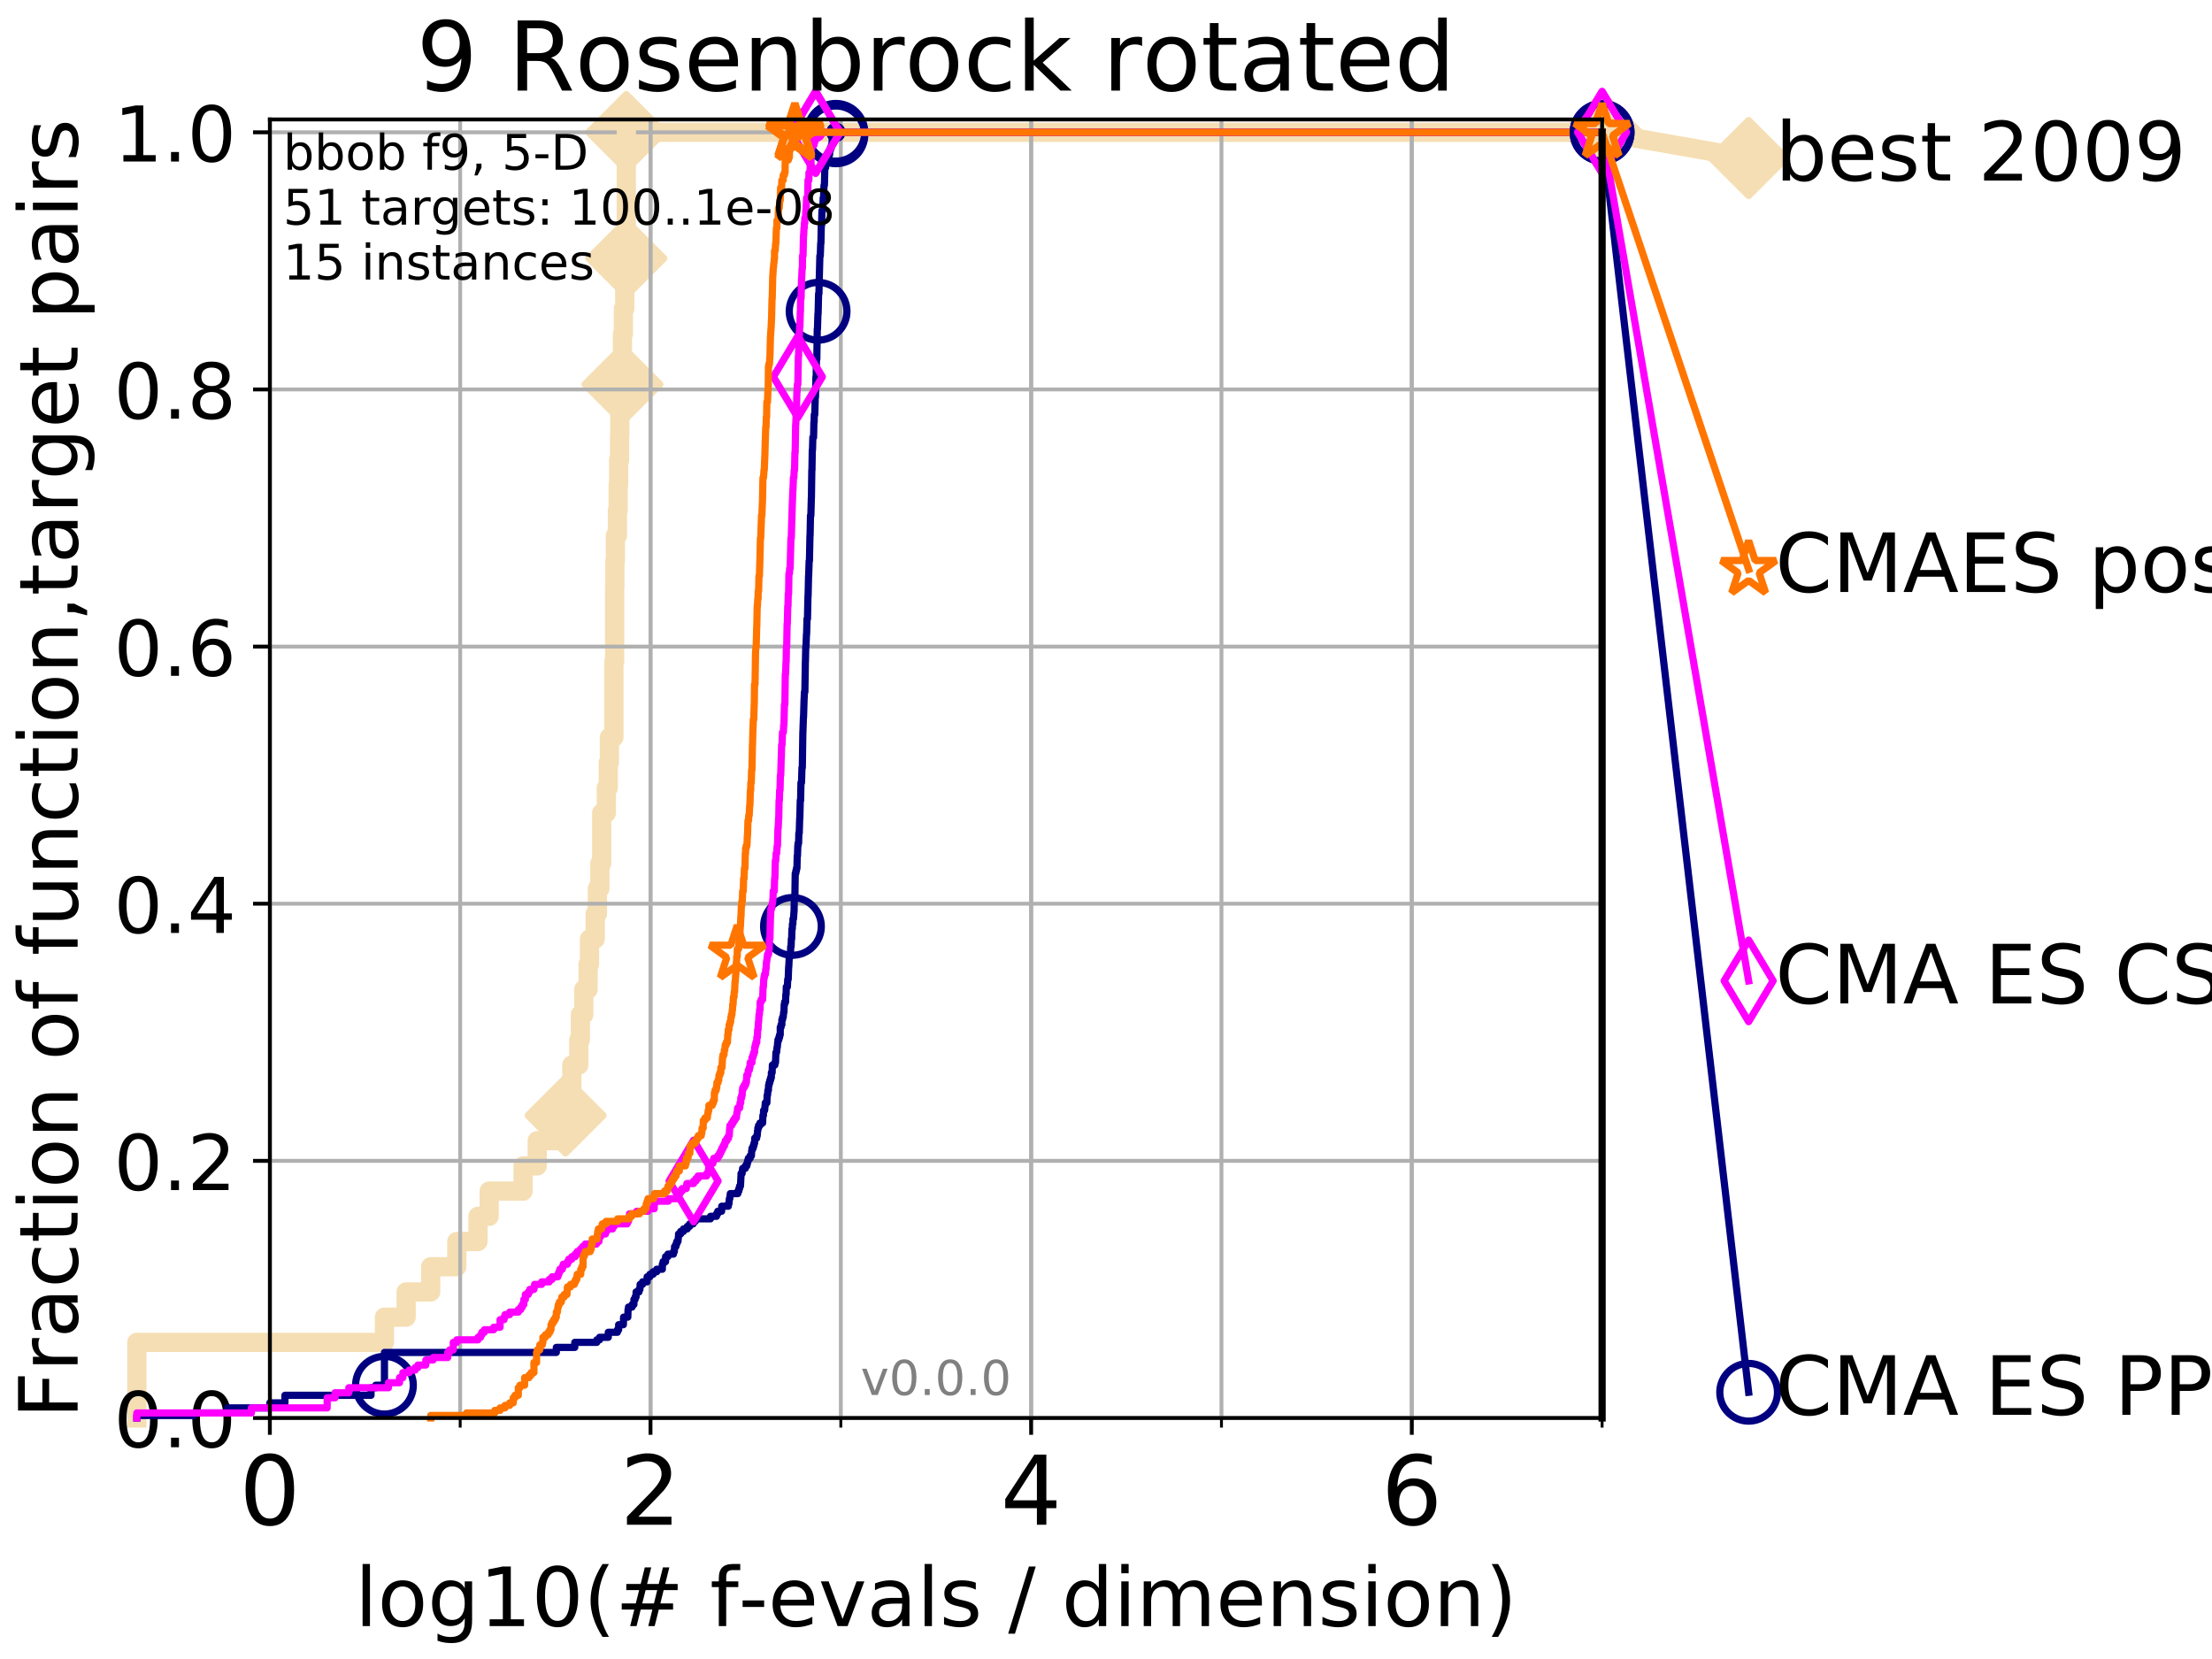<?xml version="1.0" encoding="utf-8" standalone="no"?>
<!DOCTYPE svg PUBLIC "-//W3C//DTD SVG 1.1//EN"
  "http://www.w3.org/Graphics/SVG/1.1/DTD/svg11.dtd">
<!-- Created with matplotlib (http://matplotlib.org/) -->
<svg height="345pt" version="1.1" viewBox="0 0 460 345" width="460pt" xmlns="http://www.w3.org/2000/svg" xmlns:xlink="http://www.w3.org/1999/xlink">
 <defs>
  <style type="text/css">
*{stroke-linecap:butt;stroke-linejoin:round;}
  </style>
 </defs>
 <g id="figure_1">
  <g id="patch_1">
   <path d="M 0 345.6 
L 460.8 345.6 
L 460.8 0 
L 0 0 
z
" style="fill:#ffffff;"/>
  </g>
  <g id="axes_1">
   <g id="patch_2">
    <path d="M 56.12 294.88 
L 333.168 294.88 
L 333.168 24.84 
L 56.12 24.84 
z
" style="fill:#ffffff;"/>
   </g>
   <g id="line2d_1">
    <path d="M 28.456 294.88 
L 28.456 279.153 
L 79.949 279.153 
L 79.949 273.91 
L 84.458 273.91 
L 84.458 268.668 
L 89.568 268.668 
L 89.568 263.425 
L 94.997 263.425 
L 94.997 258.183 
L 99.396 258.183 
L 99.396 252.94 
L 101.726 252.94 
L 101.726 247.698 
L 108.775 247.698 
L 108.775 242.455 
L 111.721 242.455 
L 111.721 237.213 
L 116.116 237.213 
L 116.116 231.97 
L 117.62 231.97 
L 117.62 226.728 
L 118.914 226.728 
L 118.914 221.485 
L 120.365 221.485 
L 120.365 216.243 
L 120.69 216.243 
L 120.69 211 
L 121.398 211 
L 121.398 205.758 
L 122.299 205.758 
L 122.299 200.515 
L 122.589 200.515 
L 122.589 195.273 
L 123.77 195.273 
L 123.77 190.03 
L 124.234 190.03 
L 124.234 184.788 
L 124.749 184.788 
L 124.749 179.546 
L 125.125 179.546 
L 125.125 169.061 
L 126.09 169.061 
L 126.09 163.818 
L 126.496 163.818 
L 126.496 158.576 
L 126.724 158.576 
L 126.724 153.333 
L 127.659 153.333 
L 127.659 137.606 
L 127.819 137.606 
L 127.819 121.878 
L 127.872 121.878 
L 127.872 116.636 
L 127.977 116.636 
L 127.977 111.393 
L 128.393 111.393 
L 128.393 106.151 
L 128.546 106.151 
L 128.546 100.908 
L 128.648 100.908 
L 128.648 95.666 
L 128.849 95.666 
L 128.849 90.423 
L 128.898 90.423 
L 128.898 85.181 
L 129.39 85.181 
L 129.39 79.938 
L 129.438 79.938 
L 129.438 69.453 
L 129.63 69.453 
L 129.63 64.211 
L 129.914 64.211 
L 129.914 58.969 
L 130.054 58.969 
L 130.054 53.726 
L 130.24 53.726 
L 130.24 27.514 
L 333.168 27.514 
" style="fill:none;stroke:#f5deb3;stroke-linecap:square;stroke-width:4;"/>
   </g>
   <g id="line2d_2">
    <defs>
     <path d="M -0 7.778 
L 7.778 0 
L 0 -7.778 
L -7.778 -0 
z
" id="mc048341262" style="stroke:#f5deb3;stroke-linejoin:miter;stroke-width:1.5;"/>
    </defs>
    <g>
     <use style="fill:#f5deb3;stroke:#f5deb3;stroke-linejoin:miter;stroke-width:1.5;" x="117.62" xlink:href="#mc048341262" y="231.97"/>
     <use style="fill:#f5deb3;stroke:#f5deb3;stroke-linejoin:miter;stroke-width:1.5;" x="129.438" xlink:href="#mc048341262" y="79.938"/>
     <use style="fill:#f5deb3;stroke:#f5deb3;stroke-linejoin:miter;stroke-width:1.5;" x="130.24" xlink:href="#mc048341262" y="53.726"/>
     <use style="fill:#f5deb3;stroke:#f5deb3;stroke-linejoin:miter;stroke-width:1.5;" x="130.24" xlink:href="#mc048341262" y="27.514"/>
     <use style="fill:#f5deb3;stroke:#f5deb3;stroke-linejoin:miter;stroke-width:1.5;" x="130.24" xlink:href="#mc048341262" y="27.514"/>
     <use style="fill:#f5deb3;stroke:#f5deb3;stroke-linejoin:miter;stroke-width:1.5;" x="333.168" xlink:href="#mc048341262" y="27.514"/>
    </g>
   </g>
   <g id="line2d_3">
    <path style="fill:none;stroke:#f5deb3;stroke-linecap:square;stroke-width:4;"/>
    <g/>
   </g>
   <g id="line2d_4">
    <path d="M 333.168 27.514 
L 363.643 32.861 
" style="fill:none;stroke:#f5deb3;stroke-linecap:square;stroke-width:4;"/>
    <g>
     <use style="fill:#f5deb3;stroke:#f5deb3;stroke-linejoin:miter;stroke-width:1.5;" x="333.168" xlink:href="#mc048341262" y="27.514"/>
     <use style="fill:#f5deb3;stroke:#f5deb3;stroke-linejoin:miter;stroke-width:1.5;" x="363.643" xlink:href="#mc048341262" y="32.861"/>
    </g>
   </g>
   <g id="matplotlib.axis_1">
    <g id="xtick_1">
     <g id="line2d_5">
      <path clip-path="url(#p1583945a26)" d="M 56.12 294.88 
L 56.12 24.84 
" style="fill:none;stroke:#b0b0b0;stroke-linecap:square;stroke-width:0.8;"/>
     </g>
     <g id="line2d_6">
      <defs>
       <path d="M 0 0 
L 0 3.5 
" id="m97be57c9bf" style="stroke:#000000;stroke-width:0.8;"/>
      </defs>
      <g>
       <use style="stroke:#000000;stroke-width:0.8;" x="56.12" xlink:href="#m97be57c9bf" y="294.88"/>
      </g>
     </g>
     <g id="text_1">
      <!-- 0 -->
      <defs>
       <path d="M 31.781 66.406 
Q 24.172 66.406 20.328 58.906 
Q 16.5 51.422 16.5 36.375 
Q 16.5 21.391 20.328 13.891 
Q 24.172 6.391 31.781 6.391 
Q 39.453 6.391 43.281 13.891 
Q 47.125 21.391 47.125 36.375 
Q 47.125 51.422 43.281 58.906 
Q 39.453 66.406 31.781 66.406 
z
M 31.781 74.219 
Q 44.047 74.219 50.516 64.516 
Q 56.984 54.828 56.984 36.375 
Q 56.984 17.969 50.516 8.266 
Q 44.047 -1.422 31.781 -1.422 
Q 19.531 -1.422 13.062 8.266 
Q 6.594 17.969 6.594 36.375 
Q 6.594 54.828 13.062 64.516 
Q 19.531 74.219 31.781 74.219 
z
" id="DejaVuSans-30"/>
      </defs>
      <g transform="translate(49.758 317.077)scale(0.2 -0.2)">
       <use xlink:href="#DejaVuSans-30"/>
      </g>
     </g>
    </g>
    <g id="xtick_2">
     <g id="line2d_7">
      <path clip-path="url(#p1583945a26)" d="M 135.277 294.88 
L 135.277 24.84 
" style="fill:none;stroke:#b0b0b0;stroke-linecap:square;stroke-width:0.8;"/>
     </g>
     <g id="line2d_8">
      <g>
       <use style="stroke:#000000;stroke-width:0.8;" x="135.277" xlink:href="#m97be57c9bf" y="294.88"/>
      </g>
     </g>
     <g id="text_2">
      <!-- 2 -->
      <defs>
       <path d="M 19.188 8.297 
L 53.609 8.297 
L 53.609 0 
L 7.328 0 
L 7.328 8.297 
Q 12.938 14.109 22.625 23.891 
Q 32.328 33.688 34.812 36.531 
Q 39.547 41.844 41.422 45.531 
Q 43.312 49.219 43.312 52.781 
Q 43.312 58.594 39.234 62.25 
Q 35.156 65.922 28.609 65.922 
Q 23.969 65.922 18.812 64.312 
Q 13.672 62.703 7.812 59.422 
L 7.812 69.391 
Q 13.766 71.781 18.938 73 
Q 24.125 74.219 28.422 74.219 
Q 39.75 74.219 46.484 68.547 
Q 53.219 62.891 53.219 53.422 
Q 53.219 48.922 51.531 44.891 
Q 49.859 40.875 45.406 35.406 
Q 44.188 33.984 37.641 27.219 
Q 31.109 20.453 19.188 8.297 
z
" id="DejaVuSans-32"/>
      </defs>
      <g transform="translate(128.914 317.077)scale(0.2 -0.2)">
       <use xlink:href="#DejaVuSans-32"/>
      </g>
     </g>
    </g>
    <g id="xtick_3">
     <g id="line2d_9">
      <path clip-path="url(#p1583945a26)" d="M 214.433 294.88 
L 214.433 24.84 
" style="fill:none;stroke:#b0b0b0;stroke-linecap:square;stroke-width:0.8;"/>
     </g>
     <g id="line2d_10">
      <g>
       <use style="stroke:#000000;stroke-width:0.8;" x="214.433" xlink:href="#m97be57c9bf" y="294.88"/>
      </g>
     </g>
     <g id="text_3">
      <!-- 4 -->
      <defs>
       <path d="M 37.797 64.312 
L 12.891 25.391 
L 37.797 25.391 
z
M 35.203 72.906 
L 47.609 72.906 
L 47.609 25.391 
L 58.016 25.391 
L 58.016 17.188 
L 47.609 17.188 
L 47.609 0 
L 37.797 0 
L 37.797 17.188 
L 4.891 17.188 
L 4.891 26.703 
z
" id="DejaVuSans-34"/>
      </defs>
      <g transform="translate(208.071 317.077)scale(0.2 -0.2)">
       <use xlink:href="#DejaVuSans-34"/>
      </g>
     </g>
    </g>
    <g id="xtick_4">
     <g id="line2d_11">
      <path clip-path="url(#p1583945a26)" d="M 293.59 294.88 
L 293.59 24.84 
" style="fill:none;stroke:#b0b0b0;stroke-linecap:square;stroke-width:0.8;"/>
     </g>
     <g id="line2d_12">
      <g>
       <use style="stroke:#000000;stroke-width:0.8;" x="293.59" xlink:href="#m97be57c9bf" y="294.88"/>
      </g>
     </g>
     <g id="text_4">
      <!-- 6 -->
      <defs>
       <path d="M 33.016 40.375 
Q 26.375 40.375 22.484 35.828 
Q 18.609 31.297 18.609 23.391 
Q 18.609 15.531 22.484 10.953 
Q 26.375 6.391 33.016 6.391 
Q 39.656 6.391 43.531 10.953 
Q 47.406 15.531 47.406 23.391 
Q 47.406 31.297 43.531 35.828 
Q 39.656 40.375 33.016 40.375 
z
M 52.594 71.297 
L 52.594 62.312 
Q 48.875 64.062 45.094 64.984 
Q 41.312 65.922 37.594 65.922 
Q 27.828 65.922 22.672 59.328 
Q 17.531 52.734 16.797 39.406 
Q 19.672 43.656 24.016 45.922 
Q 28.375 48.188 33.594 48.188 
Q 44.578 48.188 50.953 41.516 
Q 57.328 34.859 57.328 23.391 
Q 57.328 12.156 50.688 5.359 
Q 44.047 -1.422 33.016 -1.422 
Q 20.359 -1.422 13.672 8.266 
Q 6.984 17.969 6.984 36.375 
Q 6.984 53.656 15.188 63.938 
Q 23.391 74.219 37.203 74.219 
Q 40.922 74.219 44.703 73.484 
Q 48.484 72.75 52.594 71.297 
z
" id="DejaVuSans-36"/>
      </defs>
      <g transform="translate(287.227 317.077)scale(0.2 -0.2)">
       <use xlink:href="#DejaVuSans-36"/>
      </g>
     </g>
    </g>
    <g id="xtick_5">
     <g id="line2d_13">
      <path clip-path="url(#p1583945a26)" d="M 56.12 294.88 
L 56.12 24.84 
" style="fill:none;stroke:#b0b0b0;stroke-linecap:square;stroke-width:0.8;"/>
     </g>
     <g id="line2d_14">
      <defs>
       <path d="M 0 0 
L 0 2 
" id="m2fa62cc107" style="stroke:#000000;stroke-width:0.6;"/>
      </defs>
      <g>
       <use style="stroke:#000000;stroke-width:0.6;" x="56.12" xlink:href="#m2fa62cc107" y="294.88"/>
      </g>
     </g>
    </g>
    <g id="xtick_6">
     <g id="line2d_15">
      <path clip-path="url(#p1583945a26)" d="M 95.698 294.88 
L 95.698 24.84 
" style="fill:none;stroke:#b0b0b0;stroke-linecap:square;stroke-width:0.8;"/>
     </g>
     <g id="line2d_16">
      <g>
       <use style="stroke:#000000;stroke-width:0.6;" x="95.698" xlink:href="#m2fa62cc107" y="294.88"/>
      </g>
     </g>
    </g>
    <g id="xtick_7">
     <g id="line2d_17">
      <path clip-path="url(#p1583945a26)" d="M 135.277 294.88 
L 135.277 24.84 
" style="fill:none;stroke:#b0b0b0;stroke-linecap:square;stroke-width:0.8;"/>
     </g>
     <g id="line2d_18">
      <g>
       <use style="stroke:#000000;stroke-width:0.6;" x="135.277" xlink:href="#m2fa62cc107" y="294.88"/>
      </g>
     </g>
    </g>
    <g id="xtick_8">
     <g id="line2d_19">
      <path clip-path="url(#p1583945a26)" d="M 174.855 294.88 
L 174.855 24.84 
" style="fill:none;stroke:#b0b0b0;stroke-linecap:square;stroke-width:0.8;"/>
     </g>
     <g id="line2d_20">
      <g>
       <use style="stroke:#000000;stroke-width:0.6;" x="174.855" xlink:href="#m2fa62cc107" y="294.88"/>
      </g>
     </g>
    </g>
    <g id="xtick_9">
     <g id="line2d_21">
      <path clip-path="url(#p1583945a26)" d="M 214.433 294.88 
L 214.433 24.84 
" style="fill:none;stroke:#b0b0b0;stroke-linecap:square;stroke-width:0.8;"/>
     </g>
     <g id="line2d_22">
      <g>
       <use style="stroke:#000000;stroke-width:0.6;" x="214.433" xlink:href="#m2fa62cc107" y="294.88"/>
      </g>
     </g>
    </g>
    <g id="xtick_10">
     <g id="line2d_23">
      <path clip-path="url(#p1583945a26)" d="M 254.011 294.88 
L 254.011 24.84 
" style="fill:none;stroke:#b0b0b0;stroke-linecap:square;stroke-width:0.8;"/>
     </g>
     <g id="line2d_24">
      <g>
       <use style="stroke:#000000;stroke-width:0.6;" x="254.011" xlink:href="#m2fa62cc107" y="294.88"/>
      </g>
     </g>
    </g>
    <g id="xtick_11">
     <g id="line2d_25">
      <path clip-path="url(#p1583945a26)" d="M 293.59 294.88 
L 293.59 24.84 
" style="fill:none;stroke:#b0b0b0;stroke-linecap:square;stroke-width:0.8;"/>
     </g>
     <g id="line2d_26">
      <g>
       <use style="stroke:#000000;stroke-width:0.6;" x="293.59" xlink:href="#m2fa62cc107" y="294.88"/>
      </g>
     </g>
    </g>
    <g id="xtick_12">
     <g id="line2d_27">
      <path clip-path="url(#p1583945a26)" d="M 333.168 294.88 
L 333.168 24.84 
" style="fill:none;stroke:#b0b0b0;stroke-linecap:square;stroke-width:0.8;"/>
     </g>
     <g id="line2d_28">
      <g>
       <use style="stroke:#000000;stroke-width:0.6;" x="333.168" xlink:href="#m2fa62cc107" y="294.88"/>
      </g>
     </g>
    </g>
    <g id="text_5">
     <!-- log10(# f-evals / dimension) -->
     <defs>
      <path d="M 9.422 75.984 
L 18.406 75.984 
L 18.406 0 
L 9.422 0 
z
" id="DejaVuSans-6c"/>
      <path d="M 30.609 48.391 
Q 23.391 48.391 19.188 42.75 
Q 14.984 37.109 14.984 27.297 
Q 14.984 17.484 19.156 11.844 
Q 23.344 6.203 30.609 6.203 
Q 37.797 6.203 41.984 11.859 
Q 46.188 17.531 46.188 27.297 
Q 46.188 37.016 41.984 42.703 
Q 37.797 48.391 30.609 48.391 
z
M 30.609 56 
Q 42.328 56 49.016 48.375 
Q 55.719 40.766 55.719 27.297 
Q 55.719 13.875 49.016 6.219 
Q 42.328 -1.422 30.609 -1.422 
Q 18.844 -1.422 12.172 6.219 
Q 5.516 13.875 5.516 27.297 
Q 5.516 40.766 12.172 48.375 
Q 18.844 56 30.609 56 
z
" id="DejaVuSans-6f"/>
      <path d="M 45.406 27.984 
Q 45.406 37.75 41.375 43.109 
Q 37.359 48.484 30.078 48.484 
Q 22.859 48.484 18.828 43.109 
Q 14.797 37.75 14.797 27.984 
Q 14.797 18.266 18.828 12.891 
Q 22.859 7.516 30.078 7.516 
Q 37.359 7.516 41.375 12.891 
Q 45.406 18.266 45.406 27.984 
z
M 54.391 6.781 
Q 54.391 -7.172 48.188 -13.984 
Q 42 -20.797 29.203 -20.797 
Q 24.469 -20.797 20.266 -20.094 
Q 16.062 -19.391 12.109 -17.922 
L 12.109 -9.188 
Q 16.062 -11.328 19.922 -12.344 
Q 23.781 -13.375 27.781 -13.375 
Q 36.625 -13.375 41.016 -8.766 
Q 45.406 -4.156 45.406 5.172 
L 45.406 9.625 
Q 42.625 4.781 38.281 2.391 
Q 33.938 0 27.875 0 
Q 17.828 0 11.672 7.656 
Q 5.516 15.328 5.516 27.984 
Q 5.516 40.672 11.672 48.328 
Q 17.828 56 27.875 56 
Q 33.938 56 38.281 53.609 
Q 42.625 51.219 45.406 46.391 
L 45.406 54.688 
L 54.391 54.688 
z
" id="DejaVuSans-67"/>
      <path d="M 12.406 8.297 
L 28.516 8.297 
L 28.516 63.922 
L 10.984 60.406 
L 10.984 69.391 
L 28.422 72.906 
L 38.281 72.906 
L 38.281 8.297 
L 54.391 8.297 
L 54.391 0 
L 12.406 0 
z
" id="DejaVuSans-31"/>
      <path d="M 31 75.875 
Q 24.469 64.656 21.281 53.656 
Q 18.109 42.672 18.109 31.391 
Q 18.109 20.125 21.312 9.062 
Q 24.516 -2 31 -13.188 
L 23.188 -13.188 
Q 15.875 -1.703 12.234 9.375 
Q 8.594 20.453 8.594 31.391 
Q 8.594 42.281 12.203 53.312 
Q 15.828 64.359 23.188 75.875 
z
" id="DejaVuSans-28"/>
      <path d="M 51.125 44 
L 36.922 44 
L 32.812 27.688 
L 47.125 27.688 
z
M 43.797 71.781 
L 38.719 51.516 
L 52.984 51.516 
L 58.109 71.781 
L 65.922 71.781 
L 60.891 51.516 
L 76.125 51.516 
L 76.125 44 
L 58.984 44 
L 54.984 27.688 
L 70.516 27.688 
L 70.516 20.219 
L 53.078 20.219 
L 48 0 
L 40.188 0 
L 45.219 20.219 
L 30.906 20.219 
L 25.875 0 
L 18.016 0 
L 23.094 20.219 
L 7.719 20.219 
L 7.719 27.688 
L 24.906 27.688 
L 29 44 
L 13.281 44 
L 13.281 51.516 
L 30.906 51.516 
L 35.891 71.781 
z
" id="DejaVuSans-23"/>
      <path id="DejaVuSans-20"/>
      <path d="M 37.109 75.984 
L 37.109 68.5 
L 28.516 68.5 
Q 23.688 68.5 21.797 66.547 
Q 19.922 64.594 19.922 59.516 
L 19.922 54.688 
L 34.719 54.688 
L 34.719 47.703 
L 19.922 47.703 
L 19.922 0 
L 10.891 0 
L 10.891 47.703 
L 2.297 47.703 
L 2.297 54.688 
L 10.891 54.688 
L 10.891 58.5 
Q 10.891 67.625 15.141 71.797 
Q 19.391 75.984 28.609 75.984 
z
" id="DejaVuSans-66"/>
      <path d="M 4.891 31.391 
L 31.203 31.391 
L 31.203 23.391 
L 4.891 23.391 
z
" id="DejaVuSans-2d"/>
      <path d="M 56.203 29.594 
L 56.203 25.203 
L 14.891 25.203 
Q 15.484 15.922 20.484 11.062 
Q 25.484 6.203 34.422 6.203 
Q 39.594 6.203 44.453 7.469 
Q 49.312 8.734 54.109 11.281 
L 54.109 2.781 
Q 49.266 0.734 44.188 -0.344 
Q 39.109 -1.422 33.891 -1.422 
Q 20.797 -1.422 13.156 6.188 
Q 5.516 13.812 5.516 26.812 
Q 5.516 40.234 12.766 48.109 
Q 20.016 56 32.328 56 
Q 43.359 56 49.781 48.891 
Q 56.203 41.797 56.203 29.594 
z
M 47.219 32.234 
Q 47.125 39.594 43.094 43.984 
Q 39.062 48.391 32.422 48.391 
Q 24.906 48.391 20.391 44.141 
Q 15.875 39.891 15.188 32.172 
z
" id="DejaVuSans-65"/>
      <path d="M 2.984 54.688 
L 12.5 54.688 
L 29.594 8.797 
L 46.688 54.688 
L 56.203 54.688 
L 35.688 0 
L 23.484 0 
z
" id="DejaVuSans-76"/>
      <path d="M 34.281 27.484 
Q 23.391 27.484 19.188 25 
Q 14.984 22.516 14.984 16.5 
Q 14.984 11.719 18.141 8.906 
Q 21.297 6.109 26.703 6.109 
Q 34.188 6.109 38.703 11.406 
Q 43.219 16.703 43.219 25.484 
L 43.219 27.484 
z
M 52.203 31.203 
L 52.203 0 
L 43.219 0 
L 43.219 8.297 
Q 40.141 3.328 35.547 0.953 
Q 30.953 -1.422 24.312 -1.422 
Q 15.922 -1.422 10.953 3.297 
Q 6 8.016 6 15.922 
Q 6 25.141 12.172 29.828 
Q 18.359 34.516 30.609 34.516 
L 43.219 34.516 
L 43.219 35.406 
Q 43.219 41.609 39.141 45 
Q 35.062 48.391 27.688 48.391 
Q 23 48.391 18.547 47.266 
Q 14.109 46.141 10.016 43.891 
L 10.016 52.203 
Q 14.938 54.109 19.578 55.047 
Q 24.219 56 28.609 56 
Q 40.484 56 46.344 49.844 
Q 52.203 43.703 52.203 31.203 
z
" id="DejaVuSans-61"/>
      <path d="M 44.281 53.078 
L 44.281 44.578 
Q 40.484 46.531 36.375 47.5 
Q 32.281 48.484 27.875 48.484 
Q 21.188 48.484 17.844 46.438 
Q 14.5 44.391 14.5 40.281 
Q 14.5 37.156 16.891 35.375 
Q 19.281 33.594 26.516 31.984 
L 29.594 31.297 
Q 39.156 29.25 43.188 25.516 
Q 47.219 21.781 47.219 15.094 
Q 47.219 7.469 41.188 3.016 
Q 35.156 -1.422 24.609 -1.422 
Q 20.219 -1.422 15.453 -0.562 
Q 10.688 0.297 5.422 2 
L 5.422 11.281 
Q 10.406 8.688 15.234 7.391 
Q 20.062 6.109 24.812 6.109 
Q 31.156 6.109 34.562 8.281 
Q 37.984 10.453 37.984 14.406 
Q 37.984 18.062 35.516 20.016 
Q 33.062 21.969 24.703 23.781 
L 21.578 24.516 
Q 13.234 26.266 9.516 29.906 
Q 5.812 33.547 5.812 39.891 
Q 5.812 47.609 11.281 51.797 
Q 16.75 56 26.812 56 
Q 31.781 56 36.172 55.266 
Q 40.578 54.547 44.281 53.078 
z
" id="DejaVuSans-73"/>
      <path d="M 25.391 72.906 
L 33.688 72.906 
L 8.297 -9.281 
L 0 -9.281 
z
" id="DejaVuSans-2f"/>
      <path d="M 45.406 46.391 
L 45.406 75.984 
L 54.391 75.984 
L 54.391 0 
L 45.406 0 
L 45.406 8.203 
Q 42.578 3.328 38.25 0.953 
Q 33.938 -1.422 27.875 -1.422 
Q 17.969 -1.422 11.734 6.484 
Q 5.516 14.406 5.516 27.297 
Q 5.516 40.188 11.734 48.094 
Q 17.969 56 27.875 56 
Q 33.938 56 38.25 53.625 
Q 42.578 51.266 45.406 46.391 
z
M 14.797 27.297 
Q 14.797 17.391 18.875 11.75 
Q 22.953 6.109 30.078 6.109 
Q 37.203 6.109 41.297 11.75 
Q 45.406 17.391 45.406 27.297 
Q 45.406 37.203 41.297 42.844 
Q 37.203 48.484 30.078 48.484 
Q 22.953 48.484 18.875 42.844 
Q 14.797 37.203 14.797 27.297 
z
" id="DejaVuSans-64"/>
      <path d="M 9.422 54.688 
L 18.406 54.688 
L 18.406 0 
L 9.422 0 
z
M 9.422 75.984 
L 18.406 75.984 
L 18.406 64.594 
L 9.422 64.594 
z
" id="DejaVuSans-69"/>
      <path d="M 52 44.188 
Q 55.375 50.25 60.062 53.125 
Q 64.75 56 71.094 56 
Q 79.641 56 84.281 50.016 
Q 88.922 44.047 88.922 33.016 
L 88.922 0 
L 79.891 0 
L 79.891 32.719 
Q 79.891 40.578 77.094 44.375 
Q 74.312 48.188 68.609 48.188 
Q 61.625 48.188 57.562 43.547 
Q 53.516 38.922 53.516 30.906 
L 53.516 0 
L 44.484 0 
L 44.484 32.719 
Q 44.484 40.625 41.703 44.406 
Q 38.922 48.188 33.109 48.188 
Q 26.219 48.188 22.156 43.531 
Q 18.109 38.875 18.109 30.906 
L 18.109 0 
L 9.078 0 
L 9.078 54.688 
L 18.109 54.688 
L 18.109 46.188 
Q 21.188 51.219 25.484 53.609 
Q 29.781 56 35.688 56 
Q 41.656 56 45.828 52.969 
Q 50 49.953 52 44.188 
z
" id="DejaVuSans-6d"/>
      <path d="M 54.891 33.016 
L 54.891 0 
L 45.906 0 
L 45.906 32.719 
Q 45.906 40.484 42.875 44.328 
Q 39.844 48.188 33.797 48.188 
Q 26.516 48.188 22.312 43.547 
Q 18.109 38.922 18.109 30.906 
L 18.109 0 
L 9.078 0 
L 9.078 54.688 
L 18.109 54.688 
L 18.109 46.188 
Q 21.344 51.125 25.703 53.562 
Q 30.078 56 35.797 56 
Q 45.219 56 50.047 50.172 
Q 54.891 44.344 54.891 33.016 
z
" id="DejaVuSans-6e"/>
      <path d="M 8.016 75.875 
L 15.828 75.875 
Q 23.141 64.359 26.781 53.312 
Q 30.422 42.281 30.422 31.391 
Q 30.422 20.453 26.781 9.375 
Q 23.141 -1.703 15.828 -13.188 
L 8.016 -13.188 
Q 14.5 -2 17.703 9.062 
Q 20.906 20.125 20.906 31.391 
Q 20.906 42.672 17.703 53.656 
Q 14.5 64.656 8.016 75.875 
z
" id="DejaVuSans-29"/>
     </defs>
     <g transform="translate(73.803 338.154)scale(0.17 -0.17)">
      <use xlink:href="#DejaVuSans-6c"/>
      <use x="27.783" xlink:href="#DejaVuSans-6f"/>
      <use x="88.965" xlink:href="#DejaVuSans-67"/>
      <use x="152.441" xlink:href="#DejaVuSans-31"/>
      <use x="216.064" xlink:href="#DejaVuSans-30"/>
      <use x="279.688" xlink:href="#DejaVuSans-28"/>
      <use x="318.701" xlink:href="#DejaVuSans-23"/>
      <use x="402.49" xlink:href="#DejaVuSans-20"/>
      <use x="434.277" xlink:href="#DejaVuSans-66"/>
      <use x="469.404" xlink:href="#DejaVuSans-2d"/>
      <use x="505.488" xlink:href="#DejaVuSans-65"/>
      <use x="567.012" xlink:href="#DejaVuSans-76"/>
      <use x="626.191" xlink:href="#DejaVuSans-61"/>
      <use x="687.471" xlink:href="#DejaVuSans-6c"/>
      <use x="715.254" xlink:href="#DejaVuSans-73"/>
      <use x="767.354" xlink:href="#DejaVuSans-20"/>
      <use x="799.141" xlink:href="#DejaVuSans-2f"/>
      <use x="832.832" xlink:href="#DejaVuSans-20"/>
      <use x="864.619" xlink:href="#DejaVuSans-64"/>
      <use x="928.096" xlink:href="#DejaVuSans-69"/>
      <use x="955.879" xlink:href="#DejaVuSans-6d"/>
      <use x="1053.291" xlink:href="#DejaVuSans-65"/>
      <use x="1114.814" xlink:href="#DejaVuSans-6e"/>
      <use x="1178.193" xlink:href="#DejaVuSans-73"/>
      <use x="1230.293" xlink:href="#DejaVuSans-69"/>
      <use x="1258.076" xlink:href="#DejaVuSans-6f"/>
      <use x="1319.258" xlink:href="#DejaVuSans-6e"/>
      <use x="1382.637" xlink:href="#DejaVuSans-29"/>
     </g>
    </g>
   </g>
   <g id="matplotlib.axis_2">
    <g id="ytick_1">
     <g id="line2d_29">
      <path clip-path="url(#p1583945a26)" d="M 56.12 294.88 
L 333.168 294.88 
" style="fill:none;stroke:#b0b0b0;stroke-linecap:square;stroke-width:0.8;"/>
     </g>
     <g id="line2d_30">
      <defs>
       <path d="M 0 0 
L -3.5 0 
" id="mda9477e76e" style="stroke:#000000;stroke-width:0.8;"/>
      </defs>
      <g>
       <use style="stroke:#000000;stroke-width:0.8;" x="56.12" xlink:href="#mda9477e76e" y="294.88"/>
      </g>
     </g>
     <g id="text_6">
      <!-- 0.0 -->
      <defs>
       <path d="M 10.688 12.406 
L 21 12.406 
L 21 0 
L 10.688 0 
z
" id="DejaVuSans-2e"/>
      </defs>
      <g transform="translate(23.675 300.959)scale(0.16 -0.16)">
       <use xlink:href="#DejaVuSans-30"/>
       <use x="63.623" xlink:href="#DejaVuSans-2e"/>
       <use x="95.41" xlink:href="#DejaVuSans-30"/>
      </g>
     </g>
    </g>
    <g id="ytick_2">
     <g id="line2d_31">
      <path clip-path="url(#p1583945a26)" d="M 56.12 241.407 
L 333.168 241.407 
" style="fill:none;stroke:#b0b0b0;stroke-linecap:square;stroke-width:0.8;"/>
     </g>
     <g id="line2d_32">
      <g>
       <use style="stroke:#000000;stroke-width:0.8;" x="56.12" xlink:href="#mda9477e76e" y="241.407"/>
      </g>
     </g>
     <g id="text_7">
      <!-- 0.2 -->
      <g transform="translate(23.675 247.485)scale(0.16 -0.16)">
       <use xlink:href="#DejaVuSans-30"/>
       <use x="63.623" xlink:href="#DejaVuSans-2e"/>
       <use x="95.41" xlink:href="#DejaVuSans-32"/>
      </g>
     </g>
    </g>
    <g id="ytick_3">
     <g id="line2d_33">
      <path clip-path="url(#p1583945a26)" d="M 56.12 187.933 
L 333.168 187.933 
" style="fill:none;stroke:#b0b0b0;stroke-linecap:square;stroke-width:0.8;"/>
     </g>
     <g id="line2d_34">
      <g>
       <use style="stroke:#000000;stroke-width:0.8;" x="56.12" xlink:href="#mda9477e76e" y="187.933"/>
      </g>
     </g>
     <g id="text_8">
      <!-- 0.4 -->
      <g transform="translate(23.675 194.012)scale(0.16 -0.16)">
       <use xlink:href="#DejaVuSans-30"/>
       <use x="63.623" xlink:href="#DejaVuSans-2e"/>
       <use x="95.41" xlink:href="#DejaVuSans-34"/>
      </g>
     </g>
    </g>
    <g id="ytick_4">
     <g id="line2d_35">
      <path clip-path="url(#p1583945a26)" d="M 56.12 134.46 
L 333.168 134.46 
" style="fill:none;stroke:#b0b0b0;stroke-linecap:square;stroke-width:0.8;"/>
     </g>
     <g id="line2d_36">
      <g>
       <use style="stroke:#000000;stroke-width:0.8;" x="56.12" xlink:href="#mda9477e76e" y="134.46"/>
      </g>
     </g>
     <g id="text_9">
      <!-- 0.6 -->
      <g transform="translate(23.675 140.539)scale(0.16 -0.16)">
       <use xlink:href="#DejaVuSans-30"/>
       <use x="63.623" xlink:href="#DejaVuSans-2e"/>
       <use x="95.41" xlink:href="#DejaVuSans-36"/>
      </g>
     </g>
    </g>
    <g id="ytick_5">
     <g id="line2d_37">
      <path clip-path="url(#p1583945a26)" d="M 56.12 80.987 
L 333.168 80.987 
" style="fill:none;stroke:#b0b0b0;stroke-linecap:square;stroke-width:0.8;"/>
     </g>
     <g id="line2d_38">
      <g>
       <use style="stroke:#000000;stroke-width:0.8;" x="56.12" xlink:href="#mda9477e76e" y="80.987"/>
      </g>
     </g>
     <g id="text_10">
      <!-- 0.8 -->
      <defs>
       <path d="M 31.781 34.625 
Q 24.75 34.625 20.719 30.859 
Q 16.703 27.094 16.703 20.516 
Q 16.703 13.922 20.719 10.156 
Q 24.75 6.391 31.781 6.391 
Q 38.812 6.391 42.859 10.172 
Q 46.922 13.969 46.922 20.516 
Q 46.922 27.094 42.891 30.859 
Q 38.875 34.625 31.781 34.625 
z
M 21.922 38.812 
Q 15.578 40.375 12.031 44.719 
Q 8.5 49.078 8.5 55.328 
Q 8.5 64.062 14.719 69.141 
Q 20.953 74.219 31.781 74.219 
Q 42.672 74.219 48.875 69.141 
Q 55.078 64.062 55.078 55.328 
Q 55.078 49.078 51.531 44.719 
Q 48 40.375 41.703 38.812 
Q 48.828 37.156 52.797 32.312 
Q 56.781 27.484 56.781 20.516 
Q 56.781 9.906 50.312 4.234 
Q 43.844 -1.422 31.781 -1.422 
Q 19.734 -1.422 13.25 4.234 
Q 6.781 9.906 6.781 20.516 
Q 6.781 27.484 10.781 32.312 
Q 14.797 37.156 21.922 38.812 
z
M 18.312 54.391 
Q 18.312 48.734 21.844 45.562 
Q 25.391 42.391 31.781 42.391 
Q 38.141 42.391 41.719 45.562 
Q 45.312 48.734 45.312 54.391 
Q 45.312 60.062 41.719 63.234 
Q 38.141 66.406 31.781 66.406 
Q 25.391 66.406 21.844 63.234 
Q 18.312 60.062 18.312 54.391 
z
" id="DejaVuSans-38"/>
      </defs>
      <g transform="translate(23.675 87.066)scale(0.16 -0.16)">
       <use xlink:href="#DejaVuSans-30"/>
       <use x="63.623" xlink:href="#DejaVuSans-2e"/>
       <use x="95.41" xlink:href="#DejaVuSans-38"/>
      </g>
     </g>
    </g>
    <g id="ytick_6">
     <g id="line2d_39">
      <path clip-path="url(#p1583945a26)" d="M 56.12 27.514 
L 333.168 27.514 
" style="fill:none;stroke:#b0b0b0;stroke-linecap:square;stroke-width:0.8;"/>
     </g>
     <g id="line2d_40">
      <g>
       <use style="stroke:#000000;stroke-width:0.8;" x="56.12" xlink:href="#mda9477e76e" y="27.514"/>
      </g>
     </g>
     <g id="text_11">
      <!-- 1.0 -->
      <g transform="translate(23.675 33.592)scale(0.16 -0.16)">
       <use xlink:href="#DejaVuSans-31"/>
       <use x="63.623" xlink:href="#DejaVuSans-2e"/>
       <use x="95.41" xlink:href="#DejaVuSans-30"/>
      </g>
     </g>
    </g>
    <g id="text_12">
     <!-- Fraction of function,target pairs -->
     <defs>
      <path d="M 9.812 72.906 
L 51.703 72.906 
L 51.703 64.594 
L 19.672 64.594 
L 19.672 43.109 
L 48.578 43.109 
L 48.578 34.812 
L 19.672 34.812 
L 19.672 0 
L 9.812 0 
z
" id="DejaVuSans-46"/>
      <path d="M 41.109 46.297 
Q 39.594 47.172 37.812 47.578 
Q 36.031 48 33.891 48 
Q 26.266 48 22.188 43.047 
Q 18.109 38.094 18.109 28.812 
L 18.109 0 
L 9.078 0 
L 9.078 54.688 
L 18.109 54.688 
L 18.109 46.188 
Q 20.953 51.172 25.484 53.578 
Q 30.031 56 36.531 56 
Q 37.453 56 38.578 55.875 
Q 39.703 55.766 41.062 55.516 
z
" id="DejaVuSans-72"/>
      <path d="M 48.781 52.594 
L 48.781 44.188 
Q 44.969 46.297 41.141 47.344 
Q 37.312 48.391 33.406 48.391 
Q 24.656 48.391 19.812 42.844 
Q 14.984 37.312 14.984 27.297 
Q 14.984 17.281 19.812 11.734 
Q 24.656 6.203 33.406 6.203 
Q 37.312 6.203 41.141 7.25 
Q 44.969 8.297 48.781 10.406 
L 48.781 2.094 
Q 45.016 0.344 40.984 -0.531 
Q 36.969 -1.422 32.422 -1.422 
Q 20.062 -1.422 12.781 6.344 
Q 5.516 14.109 5.516 27.297 
Q 5.516 40.672 12.859 48.328 
Q 20.219 56 33.016 56 
Q 37.156 56 41.109 55.141 
Q 45.062 54.297 48.781 52.594 
z
" id="DejaVuSans-63"/>
      <path d="M 18.312 70.219 
L 18.312 54.688 
L 36.812 54.688 
L 36.812 47.703 
L 18.312 47.703 
L 18.312 18.016 
Q 18.312 11.328 20.141 9.422 
Q 21.969 7.516 27.594 7.516 
L 36.812 7.516 
L 36.812 0 
L 27.594 0 
Q 17.188 0 13.234 3.875 
Q 9.281 7.766 9.281 18.016 
L 9.281 47.703 
L 2.688 47.703 
L 2.688 54.688 
L 9.281 54.688 
L 9.281 70.219 
z
" id="DejaVuSans-74"/>
      <path d="M 8.5 21.578 
L 8.5 54.688 
L 17.484 54.688 
L 17.484 21.922 
Q 17.484 14.156 20.5 10.266 
Q 23.531 6.391 29.594 6.391 
Q 36.859 6.391 41.078 11.031 
Q 45.312 15.672 45.312 23.688 
L 45.312 54.688 
L 54.297 54.688 
L 54.297 0 
L 45.312 0 
L 45.312 8.406 
Q 42.047 3.422 37.719 1 
Q 33.406 -1.422 27.688 -1.422 
Q 18.266 -1.422 13.375 4.438 
Q 8.5 10.297 8.5 21.578 
z
M 31.109 56 
z
" id="DejaVuSans-75"/>
      <path d="M 11.719 12.406 
L 22.016 12.406 
L 22.016 4 
L 14.016 -11.625 
L 7.719 -11.625 
L 11.719 4 
z
" id="DejaVuSans-2c"/>
      <path d="M 18.109 8.203 
L 18.109 -20.797 
L 9.078 -20.797 
L 9.078 54.688 
L 18.109 54.688 
L 18.109 46.391 
Q 20.953 51.266 25.266 53.625 
Q 29.594 56 35.594 56 
Q 45.562 56 51.781 48.094 
Q 58.016 40.188 58.016 27.297 
Q 58.016 14.406 51.781 6.484 
Q 45.562 -1.422 35.594 -1.422 
Q 29.594 -1.422 25.266 0.953 
Q 20.953 3.328 18.109 8.203 
z
M 48.688 27.297 
Q 48.688 37.203 44.609 42.844 
Q 40.531 48.484 33.406 48.484 
Q 26.266 48.484 22.188 42.844 
Q 18.109 37.203 18.109 27.297 
Q 18.109 17.391 22.188 11.75 
Q 26.266 6.109 33.406 6.109 
Q 40.531 6.109 44.609 11.75 
Q 48.688 17.391 48.688 27.297 
z
" id="DejaVuSans-70"/>
     </defs>
     <g transform="translate(16.14 294.999)rotate(-90)scale(0.17 -0.17)">
      <use xlink:href="#DejaVuSans-46"/>
      <use x="57.41" xlink:href="#DejaVuSans-72"/>
      <use x="98.523" xlink:href="#DejaVuSans-61"/>
      <use x="159.803" xlink:href="#DejaVuSans-63"/>
      <use x="214.783" xlink:href="#DejaVuSans-74"/>
      <use x="253.992" xlink:href="#DejaVuSans-69"/>
      <use x="281.775" xlink:href="#DejaVuSans-6f"/>
      <use x="342.957" xlink:href="#DejaVuSans-6e"/>
      <use x="406.336" xlink:href="#DejaVuSans-20"/>
      <use x="438.123" xlink:href="#DejaVuSans-6f"/>
      <use x="499.305" xlink:href="#DejaVuSans-66"/>
      <use x="534.51" xlink:href="#DejaVuSans-20"/>
      <use x="566.297" xlink:href="#DejaVuSans-66"/>
      <use x="601.502" xlink:href="#DejaVuSans-75"/>
      <use x="664.881" xlink:href="#DejaVuSans-6e"/>
      <use x="728.26" xlink:href="#DejaVuSans-63"/>
      <use x="783.24" xlink:href="#DejaVuSans-74"/>
      <use x="822.449" xlink:href="#DejaVuSans-69"/>
      <use x="850.232" xlink:href="#DejaVuSans-6f"/>
      <use x="911.414" xlink:href="#DejaVuSans-6e"/>
      <use x="974.793" xlink:href="#DejaVuSans-2c"/>
      <use x="1006.58" xlink:href="#DejaVuSans-74"/>
      <use x="1045.789" xlink:href="#DejaVuSans-61"/>
      <use x="1107.068" xlink:href="#DejaVuSans-72"/>
      <use x="1148.166" xlink:href="#DejaVuSans-67"/>
      <use x="1211.643" xlink:href="#DejaVuSans-65"/>
      <use x="1273.166" xlink:href="#DejaVuSans-74"/>
      <use x="1312.375" xlink:href="#DejaVuSans-20"/>
      <use x="1344.162" xlink:href="#DejaVuSans-70"/>
      <use x="1407.639" xlink:href="#DejaVuSans-61"/>
      <use x="1468.918" xlink:href="#DejaVuSans-69"/>
      <use x="1496.701" xlink:href="#DejaVuSans-72"/>
      <use x="1537.814" xlink:href="#DejaVuSans-73"/>
     </g>
    </g>
   </g>
   <g id="line2d_41">
    <defs>
     <path d="M 0 1.5 
C 0.398 1.5 0.779 1.342 1.061 1.061 
C 1.342 0.779 1.5 0.398 1.5 0 
C 1.5 -0.398 1.342 -0.779 1.061 -1.061 
C 0.779 -1.342 0.398 -1.5 0 -1.5 
C -0.398 -1.5 -0.779 -1.342 -1.061 -1.061 
C -1.342 -0.779 -1.5 -0.398 -1.5 0 
C -1.5 0.398 -1.342 0.779 -1.061 1.061 
C -0.779 1.342 -0.398 1.5 0 1.5 
z
" id="m8fd611aa23" style="stroke:#f5deb3;"/>
    </defs>
    <g>
     <use style="fill:#f5deb3;stroke:#f5deb3;" x="130.24" xlink:href="#m8fd611aa23" y="27.514"/>
     <use style="fill:#f5deb3;stroke:#f5deb3;" x="130.24" xlink:href="#m8fd611aa23" y="27.514"/>
    </g>
   </g>
   <g id="line2d_42">
    <defs>
     <path d="M 0 1.5 
C 0.398 1.5 0.779 1.342 1.061 1.061 
C 1.342 0.779 1.5 0.398 1.5 0 
C 1.5 -0.398 1.342 -0.779 1.061 -1.061 
C 0.779 -1.342 0.398 -1.5 0 -1.5 
C -0.398 -1.5 -0.779 -1.342 -1.061 -1.061 
C -1.342 -0.779 -1.5 -0.398 -1.5 0 
C -1.5 0.398 -1.342 0.779 -1.061 1.061 
C -0.779 1.342 -0.398 1.5 0 1.5 
z
" id="mb5f126cd11" style="stroke:#000080;"/>
    </defs>
    <g>
     <use style="fill:#000080;stroke:#000080;" x="173.828" xlink:href="#mb5f126cd11" y="27.514"/>
     <use style="fill:#000080;stroke:#000080;" x="173.828" xlink:href="#mb5f126cd11" y="27.514"/>
    </g>
   </g>
   <g id="line2d_43">
    <path d="M 28.456 294.88 
L 28.456 294.356 
L 40.37 294.356 
L 40.37 293.832 
L 47.34 293.832 
L 47.34 292.783 
L 56.12 292.783 
L 56.12 291.735 
L 59.254 291.735 
L 59.254 290.162 
L 77.155 290.162 
L 77.155 288.589 
L 78.137 288.589 
L 78.137 288.065 
L 79.949 288.065 
L 79.949 281.25 
L 115.691 281.25 
L 115.691 280.201 
L 119.527 280.201 
L 119.527 279.153 
L 124.102 279.153 
L 124.102 278.628 
L 124.685 278.628 
L 124.685 278.104 
L 126.496 278.104 
L 126.496 277.056 
L 128.393 277.056 
L 128.393 276.531 
L 128.648 276.531 
L 128.648 275.483 
L 129.63 275.483 
L 129.678 273.91 
L 130.559 273.91 
L 130.605 272.337 
L 130.695 272.337 
L 130.695 271.813 
L 131.441 271.813 
L 131.441 271.289 
L 131.823 271.289 
L 131.823 270.24 
L 132.074 270.24 
L 132.074 269.716 
L 132.28 269.716 
L 132.28 268.668 
L 132.883 268.668 
L 132.883 268.143 
L 133.079 268.143 
L 133.118 267.095 
L 133.618 267.095 
L 133.618 266.571 
L 134.575 266.571 
L 134.575 265.522 
L 135.139 265.522 
L 135.139 264.998 
L 135.818 264.998 
L 135.818 264.474 
L 136.568 264.474 
L 136.568 263.949 
L 137.739 263.949 
L 137.739 262.901 
L 137.887 262.901 
L 137.887 262.377 
L 138.41 262.377 
L 138.41 261.328 
L 138.891 261.328 
L 138.891 260.804 
L 140.049 260.804 
L 140.049 260.28 
L 140.23 260.28 
L 140.281 259.231 
L 140.562 259.231 
L 140.562 258.707 
L 140.738 258.707 
L 140.738 258.183 
L 140.986 258.183 
L 141.085 257.134 
L 141.109 257.134 
L 141.109 256.61 
L 141.544 256.61 
L 141.544 256.086 
L 142.131 256.086 
L 142.131 255.561 
L 142.92 255.561 
L 142.92 255.037 
L 143.42 255.037 
L 143.42 254.513 
L 144.153 254.513 
L 144.153 253.989 
L 144.598 253.989 
L 144.598 253.464 
L 147.749 253.464 
L 147.749 252.94 
L 149 252.94 
L 149 252.416 
L 149.261 252.416 
L 149.261 251.892 
L 150.065 251.892 
L 150.079 250.843 
L 151.461 250.843 
L 151.461 250.319 
L 151.594 250.319 
L 151.674 249.27 
L 151.766 249.27 
L 151.872 248.222 
L 153.435 248.222 
L 153.435 247.698 
L 153.648 247.698 
L 153.648 247.173 
L 153.801 247.173 
L 153.801 246.649 
L 153.987 246.649 
L 154.091 244.552 
L 154.103 244.552 
L 154.103 244.028 
L 154.331 244.028 
L 154.433 242.979 
L 154.988 242.979 
L 154.988 242.455 
L 155.312 242.455 
L 155.312 241.931 
L 155.451 241.931 
L 155.451 241.407 
L 155.61 241.407 
L 155.61 240.882 
L 155.985 240.882 
L 155.985 240.358 
L 156.261 240.358 
L 156.312 239.31 
L 156.382 239.31 
L 156.382 238.785 
L 156.632 238.785 
L 156.632 238.261 
L 156.79 238.261 
L 156.79 237.737 
L 156.927 237.737 
L 156.947 236.689 
L 157.351 236.689 
L 157.351 236.164 
L 157.475 236.164 
L 157.541 235.116 
L 157.597 235.116 
L 157.597 234.592 
L 157.737 234.592 
L 157.737 234.067 
L 158.032 234.067 
L 158.032 233.543 
L 158.59 233.543 
L 158.652 231.97 
L 158.758 231.97 
L 158.793 230.922 
L 159.002 230.922 
L 159.105 229.873 
L 159.139 229.873 
L 159.139 229.349 
L 159.471 229.349 
L 159.53 227.776 
L 159.613 227.776 
L 159.688 226.728 
L 159.796 226.728 
L 159.829 225.679 
L 159.944 225.679 
L 159.944 225.155 
L 160.09 225.155 
L 160.09 224.631 
L 160.252 224.631 
L 160.252 224.107 
L 160.404 224.107 
L 160.412 223.058 
L 160.571 223.058 
L 160.618 221.485 
L 161.137 221.485 
L 161.137 220.961 
L 161.274 220.961 
L 161.357 218.864 
L 161.492 218.864 
L 161.589 217.816 
L 161.641 217.816 
L 161.723 216.767 
L 161.774 216.767 
L 161.774 216.243 
L 161.965 216.243 
L 161.965 215.719 
L 162.124 215.719 
L 162.124 215.194 
L 162.253 215.194 
L 162.26 213.622 
L 162.424 213.622 
L 162.424 213.097 
L 162.593 213.097 
L 162.593 212.049 
L 162.74 212.049 
L 162.74 211.525 
L 162.879 211.525 
L 162.961 210.476 
L 163.03 210.476 
L 163.078 208.903 
L 163.166 208.903 
L 163.166 208.379 
L 163.368 208.379 
L 163.415 206.806 
L 163.482 206.806 
L 163.509 205.234 
L 163.74 205.234 
L 163.812 203.661 
L 163.91 203.661 
L 164.007 201.04 
L 164.033 201.04 
L 164.136 198.943 
L 164.359 198.943 
L 164.434 196.846 
L 164.516 196.846 
L 164.566 195.273 
L 164.629 195.273 
L 164.691 193.176 
L 164.765 193.176 
L 164.796 192.127 
L 164.889 192.127 
L 164.907 191.079 
L 165.011 191.079 
L 165.12 189.506 
L 165.132 189.506 
L 165.181 186.885 
L 165.295 186.885 
L 165.373 181.642 
L 165.492 181.642 
L 165.492 181.118 
L 165.616 181.118 
L 165.616 180.594 
L 165.727 180.594 
L 165.791 177.973 
L 165.844 177.973 
L 165.907 175.876 
L 165.959 175.876 
L 165.959 175.352 
L 166.074 175.352 
L 166.126 173.255 
L 166.206 173.255 
L 166.302 170.109 
L 166.33 170.109 
L 166.42 166.439 
L 166.493 166.439 
L 166.566 162.77 
L 166.677 162.77 
L 166.776 159.624 
L 166.847 159.624 
L 166.957 152.285 
L 166.968 152.285 
L 167.076 149.139 
L 167.103 149.139 
L 167.211 145.469 
L 167.216 145.469 
L 167.291 143.897 
L 167.376 143.897 
L 167.482 137.606 
L 167.493 137.606 
L 167.566 134.46 
L 167.608 134.46 
L 167.713 131.839 
L 167.739 131.839 
L 167.827 128.693 
L 167.92 128.693 
L 168.022 123.975 
L 168.048 123.975 
L 168.145 119.781 
L 168.165 119.781 
L 168.271 116.636 
L 168.327 116.636 
L 168.437 111.393 
L 168.462 111.393 
L 168.546 107.199 
L 168.626 107.199 
L 168.724 103.53 
L 168.739 103.53 
L 168.822 97.763 
L 168.851 97.763 
L 168.919 93.569 
L 168.963 93.569 
L 169.036 90.948 
L 169.189 90.948 
L 169.256 87.802 
L 169.304 87.802 
L 169.337 86.229 
L 169.436 86.229 
L 169.539 82.56 
L 169.586 82.56 
L 169.679 78.366 
L 169.735 78.366 
L 169.786 74.696 
L 169.864 74.696 
L 169.956 68.405 
L 170.001 68.405 
L 170.092 65.259 
L 170.129 65.259 
L 170.232 61.066 
L 170.304 61.066 
L 170.411 56.347 
L 170.416 56.347 
L 170.496 53.202 
L 170.584 53.202 
L 170.672 50.581 
L 170.716 50.581 
L 170.79 46.911 
L 170.847 46.911 
L 170.933 43.765 
L 171.096 43.765 
L 171.19 41.144 
L 171.263 41.144 
L 171.36 38.523 
L 171.44 38.523 
L 171.536 34.853 
L 171.693 34.853 
L 171.735 33.28 
L 172.037 33.28 
L 172.13 32.232 
L 172.501 32.232 
L 172.571 31.183 
L 172.716 31.183 
L 172.716 30.659 
L 172.902 30.659 
L 172.902 30.135 
L 173.044 30.135 
L 173.044 29.086 
L 173.196 29.086 
L 173.196 28.562 
L 173.418 28.562 
L 173.418 28.038 
L 173.828 28.038 
L 173.828 27.514 
L 333.168 27.514 
L 333.168 27.514 
" style="fill:none;stroke:#000080;stroke-linecap:square;stroke-width:1.5;"/>
   </g>
   <g id="line2d_44">
    <defs>
     <path d="M 0 6 
C 1.591 6 3.117 5.368 4.243 4.243 
C 5.368 3.117 6 1.591 6 0 
C 6 -1.591 5.368 -3.117 4.243 -4.243 
C 3.117 -5.368 1.591 -6 0 -6 
C -1.591 -6 -3.117 -5.368 -4.243 -4.243 
C -5.368 -3.117 -6 -1.591 -6 0 
C -6 1.591 -5.368 3.117 -4.243 4.243 
C -3.117 5.368 -1.591 6 0 6 
z
" id="m60a5df85bf" style="stroke:#000080;stroke-width:1.5;"/>
    </defs>
    <g>
     <use style="fill:none;stroke:#000080;stroke-width:1.5;" x="79.949" xlink:href="#m60a5df85bf" y="288.065"/>
     <use style="fill:none;stroke:#000080;stroke-width:1.5;" x="164.796" xlink:href="#m60a5df85bf" y="192.652"/>
     <use style="fill:none;stroke:#000080;stroke-width:1.5;" x="170.129" xlink:href="#m60a5df85bf" y="64.735"/>
     <use style="fill:none;stroke:#000080;stroke-width:1.5;" x="173.828" xlink:href="#m60a5df85bf" y="28.038"/>
     <use style="fill:none;stroke:#000080;stroke-width:1.5;" x="173.828" xlink:href="#m60a5df85bf" y="27.514"/>
     <use style="fill:none;stroke:#000080;stroke-width:1.5;" x="333.168" xlink:href="#m60a5df85bf" y="27.514"/>
    </g>
   </g>
   <g id="line2d_45">
    <path style="fill:none;stroke:#000080;stroke-linecap:square;stroke-width:1.5;"/>
    <g/>
   </g>
   <g id="line2d_46">
    <defs>
     <path d="M 0 1.5 
C 0.398 1.5 0.779 1.342 1.061 1.061 
C 1.342 0.779 1.5 0.398 1.5 0 
C 1.5 -0.398 1.342 -0.779 1.061 -1.061 
C 0.779 -1.342 0.398 -1.5 0 -1.5 
C -0.398 -1.5 -0.779 -1.342 -1.061 -1.061 
C -1.342 -0.779 -1.5 -0.398 -1.5 0 
C -1.5 0.398 -1.342 0.779 -1.061 1.061 
C -0.779 1.342 -0.398 1.5 0 1.5 
z
" id="mab3fba7129" style="stroke:#ff00ff;"/>
    </defs>
    <g>
     <use style="fill:#ff00ff;stroke:#ff00ff;" x="169.619" xlink:href="#mab3fba7129" y="27.514"/>
     <use style="fill:#ff00ff;stroke:#ff00ff;" x="169.619" xlink:href="#mab3fba7129" y="27.514"/>
    </g>
   </g>
   <g id="line2d_47">
    <path d="M 28.456 294.88 
L 28.456 293.832 
L 52.284 293.832 
L 52.284 292.783 
L 68.034 292.783 
L 68.034 290.686 
L 69.673 290.686 
L 69.673 289.638 
L 72.544 289.638 
L 72.544 288.589 
L 80.787 288.589 
L 80.787 287.541 
L 83.082 287.541 
L 83.082 286.492 
L 83.784 286.492 
L 83.784 285.444 
L 85.107 285.444 
L 85.107 284.919 
L 86.335 284.919 
L 86.335 284.395 
L 86.918 284.395 
L 86.918 283.871 
L 88.556 283.871 
L 88.556 282.822 
L 90.052 282.822 
L 90.052 282.298 
L 93.106 282.298 
L 93.106 281.25 
L 93.501 281.25 
L 93.501 280.725 
L 94.265 280.725 
L 94.265 279.153 
L 94.997 279.153 
L 94.997 278.628 
L 99.396 278.628 
L 99.396 278.104 
L 99.941 278.104 
L 99.941 277.58 
L 100.208 277.58 
L 100.208 277.056 
L 100.729 277.056 
L 100.729 276.531 
L 102.668 276.531 
L 102.668 276.007 
L 103.991 276.007 
L 103.991 274.434 
L 104.819 274.434 
L 104.819 273.91 
L 105.02 273.91 
L 105.02 273.386 
L 105.991 273.386 
L 105.991 272.862 
L 107.784 272.862 
L 107.784 272.337 
L 108.287 272.337 
L 108.287 271.813 
L 108.614 271.813 
L 108.614 271.289 
L 108.935 271.289 
L 108.935 270.24 
L 109.251 270.24 
L 109.251 269.192 
L 109.865 269.192 
L 109.865 268.668 
L 110.164 268.668 
L 110.164 268.143 
L 111.031 268.143 
L 111.031 267.619 
L 111.171 267.619 
L 111.171 267.095 
L 112.643 267.095 
L 112.643 266.571 
L 114.235 266.571 
L 114.235 266.046 
L 114.81 266.046 
L 114.81 265.522 
L 116.011 265.522 
L 116.011 264.998 
L 116.22 264.998 
L 116.22 264.474 
L 116.427 264.474 
L 116.427 263.949 
L 116.934 263.949 
L 116.934 263.425 
L 117.133 263.425 
L 117.133 262.901 
L 118 262.901 
L 118 262.377 
L 118.279 262.377 
L 118.279 261.852 
L 118.914 261.852 
L 118.914 261.328 
L 119.613 261.328 
L 119.613 260.804 
L 120.035 260.804 
L 120.035 260.28 
L 120.69 260.28 
L 120.69 259.755 
L 121.165 259.755 
L 121.165 259.231 
L 121.703 259.231 
L 121.703 258.707 
L 124.036 258.707 
L 124.036 258.183 
L 124.557 258.183 
L 124.621 257.134 
L 124.938 257.134 
L 124.938 256.61 
L 125.913 256.61 
L 125.913 256.086 
L 126.149 256.086 
L 126.149 255.561 
L 127.389 255.561 
L 127.389 255.037 
L 127.713 255.037 
L 127.713 254.513 
L 130.423 254.513 
L 130.423 253.989 
L 130.695 253.989 
L 130.695 253.464 
L 130.829 253.464 
L 130.917 252.416 
L 132.402 252.416 
L 132.402 251.892 
L 134.753 251.892 
L 134.753 251.367 
L 136.05 251.367 
L 136.05 250.319 
L 136.181 250.319 
L 136.181 249.795 
L 138.974 249.795 
L 138.974 249.27 
L 140.813 249.27 
L 140.838 248.222 
L 141.425 248.222 
L 141.425 247.698 
L 141.852 247.698 
L 141.852 247.173 
L 142.721 247.173 
L 142.832 246.125 
L 144.235 246.125 
L 144.235 245.601 
L 144.718 245.601 
L 144.718 245.076 
L 145.168 245.076 
L 145.168 244.552 
L 146.966 244.552 
L 146.966 244.028 
L 147.259 244.028 
L 147.362 242.979 
L 147.396 242.979 
L 147.396 242.455 
L 147.615 242.455 
L 147.615 241.931 
L 148.257 241.931 
L 148.257 241.407 
L 148.418 241.407 
L 148.418 240.882 
L 149.246 240.882 
L 149.246 240.358 
L 149.608 240.358 
L 149.608 239.834 
L 149.875 239.834 
L 149.875 239.31 
L 150.108 239.31 
L 150.108 238.785 
L 150.382 238.785 
L 150.382 238.261 
L 150.665 238.261 
L 150.665 237.737 
L 150.833 237.737 
L 150.833 237.213 
L 151.177 237.213 
L 151.177 236.689 
L 151.501 236.689 
L 151.501 236.164 
L 151.648 236.164 
L 151.74 234.592 
L 151.78 234.592 
L 151.78 234.067 
L 152.144 234.067 
L 152.144 233.543 
L 152.463 233.543 
L 152.463 233.019 
L 152.777 233.019 
L 152.777 232.495 
L 153.133 232.495 
L 153.23 231.446 
L 153.291 231.446 
L 153.399 230.398 
L 153.825 230.398 
L 153.895 229.349 
L 154.045 229.349 
L 154.057 228.301 
L 154.229 228.301 
L 154.229 227.776 
L 154.343 227.776 
L 154.365 226.728 
L 154.456 226.728 
L 154.456 226.204 
L 154.735 226.204 
L 154.735 225.679 
L 155.042 225.679 
L 155.042 225.155 
L 155.216 225.155 
L 155.291 223.582 
L 155.515 223.582 
L 155.62 222.534 
L 155.83 222.534 
L 155.83 222.01 
L 155.954 222.01 
L 156.006 220.961 
L 156.382 220.961 
L 156.382 219.913 
L 156.582 219.913 
L 156.582 219.388 
L 156.741 219.388 
L 156.741 218.864 
L 156.927 218.864 
L 156.937 217.816 
L 157.054 217.816 
L 157.054 217.291 
L 157.189 217.291 
L 157.189 216.767 
L 157.38 216.767 
L 157.389 215.719 
L 157.503 215.719 
L 157.559 214.146 
L 157.634 214.146 
L 157.719 212.573 
L 157.756 212.573 
L 157.848 211 
L 157.922 211 
L 157.968 209.952 
L 158.06 209.952 
L 158.078 208.379 
L 158.287 208.379 
L 158.287 207.855 
L 158.599 207.855 
L 158.688 205.234 
L 158.758 205.234 
L 158.819 203.661 
L 158.88 203.661 
L 158.88 203.137 
L 158.993 203.137 
L 158.993 202.612 
L 159.182 202.612 
L 159.234 201.564 
L 159.302 201.564 
L 159.395 199.991 
L 159.445 199.991 
L 159.546 198.943 
L 159.621 198.943 
L 159.621 198.418 
L 159.837 198.418 
L 159.878 197.37 
L 159.968 197.37 
L 159.993 195.273 
L 160.107 195.273 
L 160.212 191.079 
L 160.22 191.079 
L 160.316 188.982 
L 160.468 188.982 
L 160.563 187.933 
L 160.634 187.933 
L 160.736 186.885 
L 160.751 186.885 
L 160.79 185.312 
L 161.015 185.312 
L 161.084 182.691 
L 161.145 182.691 
L 161.229 179.021 
L 161.312 179.021 
L 161.41 177.449 
L 161.515 177.449 
L 161.619 175.876 
L 161.686 175.876 
L 161.782 172.206 
L 161.833 172.206 
L 161.921 170.109 
L 161.95 170.109 
L 162.015 166.439 
L 162.081 166.439 
L 162.131 164.342 
L 162.21 164.342 
L 162.289 161.197 
L 162.36 161.197 
L 162.46 157.527 
L 162.481 157.527 
L 162.544 154.906 
L 162.628 154.906 
L 162.726 152.285 
L 162.899 152.285 
L 162.982 150.712 
L 163.03 150.712 
L 163.132 146.518 
L 163.22 146.518 
L 163.308 140.227 
L 163.362 140.227 
L 163.462 137.606 
L 163.489 137.606 
L 163.542 134.46 
L 163.602 134.46 
L 163.687 129.742 
L 163.733 129.742 
L 163.818 126.072 
L 163.864 126.072 
L 163.929 123.451 
L 163.994 123.451 
L 164.065 119.257 
L 164.174 119.257 
L 164.212 118.209 
L 164.314 118.209 
L 164.422 114.015 
L 164.428 114.015 
L 164.479 111.918 
L 164.554 111.918 
L 164.654 108.248 
L 164.666 108.248 
L 164.772 104.578 
L 164.778 104.578 
L 164.876 101.957 
L 164.901 101.957 
L 164.999 99.336 
L 165.084 99.336 
L 165.163 97.763 
L 165.235 97.763 
L 165.307 94.093 
L 165.361 94.093 
L 165.456 88.326 
L 165.48 88.326 
L 165.586 85.705 
L 165.622 85.705 
L 165.716 81.511 
L 165.751 81.511 
L 165.815 79.938 
L 165.913 79.938 
L 166.023 74.172 
L 166.063 74.172 
L 166.16 69.978 
L 166.2 69.978 
L 166.302 67.881 
L 166.342 67.881 
L 166.437 64.735 
L 166.46 64.735 
L 166.488 62.114 
L 166.583 62.114 
L 166.688 57.92 
L 166.71 57.92 
L 166.809 55.823 
L 166.864 55.823 
L 166.891 53.202 
L 166.995 53.202 
L 167.087 49.008 
L 167.119 49.008 
L 167.195 47.435 
L 167.237 47.435 
L 167.28 46.387 
L 167.355 46.387 
L 167.371 45.338 
L 167.514 45.338 
L 167.577 43.765 
L 167.629 43.765 
L 167.739 41.144 
L 167.961 41.144 
L 168.033 37.474 
L 168.206 37.474 
L 168.231 35.902 
L 168.467 35.902 
L 168.497 33.805 
L 168.65 33.805 
L 168.695 30.659 
L 168.861 30.659 
L 168.861 30.135 
L 169.285 30.135 
L 169.285 29.611 
L 169.412 29.611 
L 169.412 29.086 
L 169.6 29.086 
L 169.619 27.514 
L 333.168 27.514 
L 333.168 27.514 
" style="fill:none;stroke:#ff00ff;stroke-linecap:square;stroke-width:1.5;"/>
   </g>
   <g id="line2d_48">
    <defs>
     <path d="M -0 8.485 
L 5.091 0 
L 0 -8.485 
L -5.091 -0 
z
" id="mbca1c597b2" style="stroke:#ff00ff;stroke-linejoin:miter;stroke-width:1.5;"/>
    </defs>
    <g>
     <use style="fill:none;stroke:#ff00ff;stroke-linejoin:miter;stroke-width:1.5;" x="144.235" xlink:href="#mbca1c597b2" y="245.601"/>
     <use style="fill:none;stroke:#ff00ff;stroke-linejoin:miter;stroke-width:1.5;" x="165.919" xlink:href="#mbca1c597b2" y="78.366"/>
     <use style="fill:none;stroke:#ff00ff;stroke-linejoin:miter;stroke-width:1.5;" x="169.619" xlink:href="#mbca1c597b2" y="27.514"/>
     <use style="fill:none;stroke:#ff00ff;stroke-linejoin:miter;stroke-width:1.5;" x="169.619" xlink:href="#mbca1c597b2" y="27.514"/>
     <use style="fill:none;stroke:#ff00ff;stroke-linejoin:miter;stroke-width:1.5;" x="169.619" xlink:href="#mbca1c597b2" y="27.514"/>
     <use style="fill:none;stroke:#ff00ff;stroke-linejoin:miter;stroke-width:1.5;" x="333.168" xlink:href="#mbca1c597b2" y="27.514"/>
    </g>
   </g>
   <g id="line2d_49">
    <path style="fill:none;stroke:#ff00ff;stroke-linecap:square;stroke-width:1.5;"/>
    <g/>
   </g>
   <g id="line2d_50">
    <defs>
     <path d="M 0 1.5 
C 0.398 1.5 0.779 1.342 1.061 1.061 
C 1.342 0.779 1.5 0.398 1.5 0 
C 1.5 -0.398 1.342 -0.779 1.061 -1.061 
C 0.779 -1.342 0.398 -1.5 0 -1.5 
C -0.398 -1.5 -0.779 -1.342 -1.061 -1.061 
C -1.342 -0.779 -1.5 -0.398 -1.5 0 
C -1.5 0.398 -1.342 0.779 -1.061 1.061 
C -0.779 1.342 -0.398 1.5 0 1.5 
z
" id="m202113a09d" style="stroke:#ff7500;"/>
    </defs>
    <g>
     <use style="fill:#ff7500;stroke:#ff7500;" x="165.295" xlink:href="#m202113a09d" y="27.514"/>
     <use style="fill:#ff7500;stroke:#ff7500;" x="165.295" xlink:href="#m202113a09d" y="27.514"/>
    </g>
   </g>
   <g id="line2d_51">
    <path d="M 89.568 294.88 
L 89.568 294.356 
L 97.021 294.356 
L 97.021 293.832 
L 102.895 293.832 
L 102.895 293.307 
L 103.991 293.307 
L 103.991 292.783 
L 105.02 292.783 
L 105.02 292.259 
L 105.991 292.259 
L 105.991 291.735 
L 106.731 291.735 
L 106.731 290.686 
L 107.089 290.686 
L 107.089 290.162 
L 107.784 290.162 
L 107.784 288.589 
L 108.121 288.589 
L 108.121 288.065 
L 109.094 288.065 
L 109.094 286.492 
L 110.015 286.492 
L 110.015 285.968 
L 110.458 285.968 
L 110.458 285.444 
L 111.031 285.444 
L 111.031 283.347 
L 111.585 283.347 
L 111.585 281.25 
L 111.721 281.25 
L 111.721 280.725 
L 112.254 280.725 
L 112.254 279.677 
L 112.771 279.677 
L 112.771 279.153 
L 112.898 279.153 
L 112.898 278.104 
L 113.396 278.104 
L 113.396 277.58 
L 113.999 277.58 
L 113.999 277.056 
L 114.351 277.056 
L 114.351 276.531 
L 114.582 276.531 
L 114.582 275.483 
L 114.81 275.483 
L 114.81 274.959 
L 115.146 274.959 
L 115.146 274.434 
L 115.475 274.434 
L 115.475 273.91 
L 115.691 273.91 
L 115.691 272.862 
L 115.905 272.862 
L 116.011 271.813 
L 116.116 271.813 
L 116.116 271.289 
L 116.324 271.289 
L 116.324 270.765 
L 116.733 270.765 
L 116.834 269.716 
L 117.33 269.716 
L 117.33 269.192 
L 117.906 269.192 
L 118 267.619 
L 118.645 267.619 
L 118.645 267.095 
L 119.441 267.095 
L 119.441 266.571 
L 119.698 266.571 
L 119.698 266.046 
L 119.951 266.046 
L 120.035 264.998 
L 120.77 264.998 
L 120.77 263.949 
L 121.008 263.949 
L 121.008 263.425 
L 121.243 263.425 
L 121.243 261.328 
L 121.475 261.328 
L 121.475 260.804 
L 121.703 260.804 
L 121.703 260.28 
L 122.732 260.28 
L 122.732 259.755 
L 122.945 259.755 
L 123.015 258.707 
L 123.155 258.707 
L 123.155 257.658 
L 124.168 257.658 
L 124.234 256.61 
L 124.299 256.61 
L 124.299 256.086 
L 124.429 256.086 
L 124.429 255.561 
L 125.125 255.561 
L 125.125 255.037 
L 125.249 255.037 
L 125.249 254.513 
L 126.032 254.513 
L 126.032 253.989 
L 128.444 253.989 
L 128.444 253.464 
L 130.873 253.464 
L 130.873 252.94 
L 131.355 252.94 
L 131.355 252.416 
L 133.001 252.416 
L 133.001 251.892 
L 133.918 251.892 
L 133.918 251.367 
L 134.286 251.367 
L 134.395 250.319 
L 134.575 250.319 
L 134.575 249.795 
L 134.753 249.795 
L 134.753 249.27 
L 135.918 249.27 
L 135.918 248.746 
L 136.115 248.746 
L 136.115 248.222 
L 138.18 248.222 
L 138.18 247.698 
L 138.723 247.698 
L 138.723 247.173 
L 138.919 247.173 
L 138.919 246.649 
L 139.276 246.649 
L 139.276 246.125 
L 139.654 246.125 
L 139.654 245.601 
L 139.892 245.601 
L 139.892 245.076 
L 140.23 245.076 
L 140.23 244.552 
L 140.587 244.552 
L 140.587 244.028 
L 140.738 244.028 
L 140.738 243.504 
L 141.28 243.504 
L 141.28 242.455 
L 142.541 242.455 
L 142.541 241.931 
L 142.698 241.931 
L 142.698 240.882 
L 143.074 240.882 
L 143.161 239.834 
L 143.462 239.834 
L 143.526 238.261 
L 143.947 238.261 
L 143.947 237.737 
L 144.618 237.737 
L 144.618 237.213 
L 144.896 237.213 
L 144.896 236.689 
L 145.207 236.689 
L 145.207 236.164 
L 145.832 236.164 
L 145.832 235.64 
L 145.943 235.64 
L 145.999 234.592 
L 146.237 234.592 
L 146.255 233.019 
L 146.578 233.019 
L 146.578 232.495 
L 147.087 232.495 
L 147.191 231.446 
L 147.277 231.446 
L 147.277 230.922 
L 147.396 230.922 
L 147.413 229.873 
L 148.111 229.873 
L 148.111 229.349 
L 148.354 229.349 
L 148.354 228.825 
L 148.545 228.825 
L 148.561 227.252 
L 148.688 227.252 
L 148.688 226.728 
L 148.938 226.728 
L 148.938 226.204 
L 149.062 226.204 
L 149.077 225.155 
L 149.322 225.155 
L 149.322 224.631 
L 149.473 224.631 
L 149.518 223.582 
L 149.712 223.582 
L 149.712 223.058 
L 149.904 223.058 
L 149.904 222.01 
L 150.152 222.01 
L 150.253 219.913 
L 150.325 219.913 
L 150.325 219.388 
L 150.552 219.388 
L 150.637 218.34 
L 150.721 218.34 
L 150.819 217.291 
L 151.026 217.291 
L 151.026 216.767 
L 151.286 216.767 
L 151.326 215.194 
L 151.407 215.194 
L 151.447 214.146 
L 151.594 214.146 
L 151.634 213.097 
L 151.78 213.097 
L 151.78 212.573 
L 151.924 212.573 
L 152.002 211.525 
L 152.093 211.525 
L 152.093 211 
L 152.209 211 
L 152.285 209.952 
L 152.336 209.952 
L 152.362 208.903 
L 152.451 208.903 
L 152.514 207.331 
L 152.652 207.331 
L 152.677 206.282 
L 152.764 206.282 
L 152.851 204.185 
L 152.9 204.185 
L 152.999 202.612 
L 153.036 202.612 
L 153.145 199.991 
L 153.182 199.991 
L 153.206 198.943 
L 153.303 198.943 
L 153.327 197.37 
L 153.601 197.37 
L 153.707 195.797 
L 153.719 195.797 
L 153.731 194.224 
L 153.848 194.224 
L 153.953 192.652 
L 153.976 192.652 
L 154.068 190.555 
L 154.103 190.555 
L 154.16 188.458 
L 154.229 188.458 
L 154.274 187.409 
L 154.365 187.409 
L 154.444 185.312 
L 154.568 185.312 
L 154.635 182.691 
L 154.735 182.691 
L 154.801 180.594 
L 154.922 180.594 
L 154.988 177.449 
L 155.053 177.449 
L 155.053 176.4 
L 155.183 176.4 
L 155.183 175.876 
L 155.334 175.876 
L 155.419 173.779 
L 155.451 173.779 
L 155.547 170.633 
L 155.673 170.633 
L 155.694 169.585 
L 155.798 169.585 
L 155.902 167.488 
L 155.944 167.488 
L 156.047 164.342 
L 156.108 164.342 
L 156.139 162.77 
L 156.231 162.77 
L 156.301 160.148 
L 156.372 160.148 
L 156.473 154.906 
L 156.493 154.906 
L 156.582 151.236 
L 156.612 151.236 
L 156.642 149.663 
L 156.741 149.663 
L 156.839 146.518 
L 156.859 146.518 
L 156.908 142.324 
L 157.015 142.324 
L 157.121 135.509 
L 157.131 135.509 
L 157.218 134.46 
L 157.256 134.46 
L 157.361 130.266 
L 157.38 130.266 
L 157.465 126.072 
L 157.503 126.072 
L 157.588 124.499 
L 157.644 124.499 
L 157.672 122.927 
L 157.756 122.927 
L 157.83 119.781 
L 157.922 119.781 
L 158.032 116.112 
L 158.042 116.112 
L 158.133 111.918 
L 158.196 111.918 
L 158.305 108.772 
L 158.314 108.772 
L 158.359 107.199 
L 158.439 107.199 
L 158.537 104.578 
L 158.555 104.578 
L 158.661 99.336 
L 158.775 99.336 
L 158.88 97.763 
L 158.932 97.763 
L 159.036 95.142 
L 159.045 95.142 
L 159.148 91.472 
L 159.157 91.472 
L 159.234 88.851 
L 159.302 88.851 
L 159.361 86.754 
L 159.42 86.754 
L 159.471 83.608 
L 159.605 83.608 
L 159.696 80.987 
L 159.754 80.987 
L 159.804 76.269 
L 159.87 76.269 
L 159.87 75.744 
L 160.001 75.744 
L 160.107 74.172 
L 160.115 74.172 
L 160.22 69.978 
L 160.228 69.978 
L 160.332 68.405 
L 160.34 68.405 
L 160.444 66.308 
L 160.452 66.308 
L 160.547 62.114 
L 160.586 62.114 
L 160.696 57.396 
L 160.712 57.396 
L 160.806 55.823 
L 160.829 55.823 
L 160.914 54.775 
L 160.945 54.775 
L 161.03 53.726 
L 161.068 53.726 
L 161.068 52.153 
L 161.206 52.153 
L 161.297 50.581 
L 161.35 50.581 
L 161.455 47.435 
L 161.56 47.435 
L 161.575 45.862 
L 161.811 45.862 
L 161.906 43.241 
L 162.052 43.241 
L 162.16 41.668 
L 162.26 41.668 
L 162.325 39.047 
L 162.537 39.047 
L 162.593 37.474 
L 162.872 37.474 
L 162.872 36.426 
L 163.118 36.426 
L 163.118 35.902 
L 163.261 35.902 
L 163.288 33.28 
L 163.942 33.28 
L 163.942 32.756 
L 164.142 32.756 
L 164.206 31.183 
L 164.302 31.183 
L 164.378 30.135 
L 164.635 30.135 
L 164.635 29.611 
L 164.999 29.611 
L 165.09 28.562 
L 165.253 28.562 
L 165.295 27.514 
L 333.168 27.514 
L 333.168 27.514 
" style="fill:none;stroke:#ff7500;stroke-linecap:square;stroke-width:1.5;"/>
   </g>
   <g id="line2d_52">
    <defs>
     <path d="M 0 -6 
L -1.347 -1.854 
L -5.706 -1.854 
L -2.18 0.708 
L -3.527 4.854 
L -0 2.292 
L 3.527 4.854 
L 2.18 0.708 
L 5.706 -1.854 
L 1.347 -1.854 
z
" id="mb8733a5ac4" style="stroke:#ff7500;stroke-linejoin:bevel;stroke-width:1.5;"/>
    </defs>
    <g>
     <use style="fill:none;stroke:#ff7500;stroke-linejoin:bevel;stroke-width:1.5;" x="153.315" xlink:href="#mb8733a5ac4" y="198.418"/>
     <use style="fill:none;stroke:#ff7500;stroke-linejoin:bevel;stroke-width:1.5;" x="165.295" xlink:href="#mb8733a5ac4" y="28.038"/>
     <use style="fill:none;stroke:#ff7500;stroke-linejoin:bevel;stroke-width:1.5;" x="165.295" xlink:href="#mb8733a5ac4" y="27.514"/>
     <use style="fill:none;stroke:#ff7500;stroke-linejoin:bevel;stroke-width:1.5;" x="165.295" xlink:href="#mb8733a5ac4" y="27.514"/>
     <use style="fill:none;stroke:#ff7500;stroke-linejoin:bevel;stroke-width:1.5;" x="333.168" xlink:href="#mb8733a5ac4" y="27.514"/>
    </g>
   </g>
   <g id="line2d_53">
    <path style="fill:none;stroke:#ff7500;stroke-linecap:square;stroke-width:1.5;"/>
    <g/>
   </g>
   <g id="line2d_54">
    <path d="M 333.168 27.514 
L 363.643 289.533 
" style="fill:none;stroke:#000080;stroke-linecap:square;stroke-width:1.5;"/>
    <g>
     <use style="fill:none;stroke:#000080;stroke-width:1.5;" x="333.168" xlink:href="#m60a5df85bf" y="27.514"/>
     <use style="fill:none;stroke:#000080;stroke-width:1.5;" x="363.643" xlink:href="#m60a5df85bf" y="289.533"/>
    </g>
   </g>
   <g id="line2d_55">
    <path d="M 333.168 27.514 
L 363.643 203.975 
" style="fill:none;stroke:#ff00ff;stroke-linecap:square;stroke-width:1.5;"/>
    <g>
     <use style="fill:none;stroke:#ff00ff;stroke-linejoin:miter;stroke-width:1.5;" x="333.168" xlink:href="#mbca1c597b2" y="27.514"/>
     <use style="fill:none;stroke:#ff00ff;stroke-linejoin:miter;stroke-width:1.5;" x="363.643" xlink:href="#mbca1c597b2" y="203.975"/>
    </g>
   </g>
   <g id="line2d_56">
    <path d="M 333.168 27.514 
L 363.643 118.418 
" style="fill:none;stroke:#ff7500;stroke-linecap:square;stroke-width:1.5;"/>
    <g>
     <use style="fill:none;stroke:#ff7500;stroke-linejoin:bevel;stroke-width:1.5;" x="333.168" xlink:href="#mb8733a5ac4" y="27.514"/>
     <use style="fill:none;stroke:#ff7500;stroke-linejoin:bevel;stroke-width:1.5;" x="363.643" xlink:href="#mb8733a5ac4" y="118.418"/>
    </g>
   </g>
   <g id="line2d_57">
    <path d="M 333.168 294.88 
L 333.168 27.514 
" style="fill:none;stroke:#000000;stroke-linecap:square;stroke-width:1.5;"/>
   </g>
   <g id="patch_3">
    <path d="M 56.12 294.88 
L 56.12 24.84 
" style="fill:none;stroke:#000000;stroke-linecap:square;stroke-linejoin:miter;stroke-width:0.8;"/>
   </g>
   <g id="patch_4">
    <path d="M 333.168 294.88 
L 333.168 24.84 
" style="fill:none;stroke:#000000;stroke-linecap:square;stroke-linejoin:miter;stroke-width:0.8;"/>
   </g>
   <g id="patch_5">
    <path d="M 56.12 294.88 
L 333.168 294.88 
" style="fill:none;stroke:#000000;stroke-linecap:square;stroke-linejoin:miter;stroke-width:0.8;"/>
   </g>
   <g id="patch_6">
    <path d="M 56.12 24.84 
L 333.168 24.84 
" style="fill:none;stroke:#000000;stroke-linecap:square;stroke-linejoin:miter;stroke-width:0.8;"/>
   </g>
   <g id="text_13">
    <!-- CMA ES PPM -->
    <defs>
     <path d="M 64.406 67.281 
L 64.406 56.891 
Q 59.422 61.531 53.781 63.812 
Q 48.141 66.109 41.797 66.109 
Q 29.297 66.109 22.656 58.469 
Q 16.016 50.828 16.016 36.375 
Q 16.016 21.969 22.656 14.328 
Q 29.297 6.688 41.797 6.688 
Q 48.141 6.688 53.781 8.984 
Q 59.422 11.281 64.406 15.922 
L 64.406 5.609 
Q 59.234 2.094 53.438 0.328 
Q 47.656 -1.422 41.219 -1.422 
Q 24.656 -1.422 15.125 8.703 
Q 5.609 18.844 5.609 36.375 
Q 5.609 53.953 15.125 64.078 
Q 24.656 74.219 41.219 74.219 
Q 47.75 74.219 53.531 72.484 
Q 59.328 70.75 64.406 67.281 
z
" id="DejaVuSans-43"/>
     <path d="M 9.812 72.906 
L 24.516 72.906 
L 43.109 23.297 
L 61.812 72.906 
L 76.516 72.906 
L 76.516 0 
L 66.891 0 
L 66.891 64.016 
L 48.094 14.016 
L 38.188 14.016 
L 19.391 64.016 
L 19.391 0 
L 9.812 0 
z
" id="DejaVuSans-4d"/>
     <path d="M 34.188 63.188 
L 20.797 26.906 
L 47.609 26.906 
z
M 28.609 72.906 
L 39.797 72.906 
L 67.578 0 
L 57.328 0 
L 50.688 18.703 
L 17.828 18.703 
L 11.188 0 
L 0.781 0 
z
" id="DejaVuSans-41"/>
     <path d="M 9.812 72.906 
L 55.906 72.906 
L 55.906 64.594 
L 19.672 64.594 
L 19.672 43.016 
L 54.391 43.016 
L 54.391 34.719 
L 19.672 34.719 
L 19.672 8.297 
L 56.781 8.297 
L 56.781 0 
L 9.812 0 
z
" id="DejaVuSans-45"/>
     <path d="M 53.516 70.516 
L 53.516 60.891 
Q 47.906 63.578 42.922 64.891 
Q 37.938 66.219 33.297 66.219 
Q 25.25 66.219 20.875 63.094 
Q 16.5 59.969 16.5 54.203 
Q 16.5 49.359 19.406 46.891 
Q 22.312 44.438 30.422 42.922 
L 36.375 41.703 
Q 47.406 39.594 52.656 34.297 
Q 57.906 29 57.906 20.125 
Q 57.906 9.516 50.797 4.047 
Q 43.703 -1.422 29.984 -1.422 
Q 24.812 -1.422 18.969 -0.25 
Q 13.141 0.922 6.891 3.219 
L 6.891 13.375 
Q 12.891 10.016 18.656 8.297 
Q 24.422 6.594 29.984 6.594 
Q 38.422 6.594 43.016 9.906 
Q 47.609 13.234 47.609 19.391 
Q 47.609 24.75 44.312 27.781 
Q 41.016 30.812 33.5 32.328 
L 27.484 33.5 
Q 16.453 35.688 11.516 40.375 
Q 6.594 45.062 6.594 53.422 
Q 6.594 63.094 13.406 68.656 
Q 20.219 74.219 32.172 74.219 
Q 37.312 74.219 42.625 73.281 
Q 47.953 72.359 53.516 70.516 
z
" id="DejaVuSans-53"/>
     <path d="M 19.672 64.797 
L 19.672 37.406 
L 32.078 37.406 
Q 38.969 37.406 42.719 40.969 
Q 46.484 44.531 46.484 51.125 
Q 46.484 57.672 42.719 61.234 
Q 38.969 64.797 32.078 64.797 
z
M 9.812 72.906 
L 32.078 72.906 
Q 44.344 72.906 50.609 67.359 
Q 56.891 61.812 56.891 51.125 
Q 56.891 40.328 50.609 34.812 
Q 44.344 29.297 32.078 29.297 
L 19.672 29.297 
L 19.672 0 
L 9.812 0 
z
" id="DejaVuSans-50"/>
    </defs>
    <g transform="translate(369.184 294.224)scale(0.17 -0.17)">
     <use xlink:href="#DejaVuSans-43"/>
     <use x="69.824" xlink:href="#DejaVuSans-4d"/>
     <use x="156.104" xlink:href="#DejaVuSans-41"/>
     <use x="224.512" xlink:href="#DejaVuSans-20"/>
     <use x="256.299" xlink:href="#DejaVuSans-45"/>
     <use x="319.482" xlink:href="#DejaVuSans-53"/>
     <use x="382.959" xlink:href="#DejaVuSans-20"/>
     <use x="414.746" xlink:href="#DejaVuSans-50"/>
     <use x="475.049" xlink:href="#DejaVuSans-50"/>
     <use x="535.352" xlink:href="#DejaVuSans-4d"/>
    </g>
   </g>
   <g id="text_14">
    <!-- CMA ES CSA -->
    <g transform="translate(369.184 208.666)scale(0.17 -0.17)">
     <use xlink:href="#DejaVuSans-43"/>
     <use x="69.824" xlink:href="#DejaVuSans-4d"/>
     <use x="156.104" xlink:href="#DejaVuSans-41"/>
     <use x="224.512" xlink:href="#DejaVuSans-20"/>
     <use x="256.299" xlink:href="#DejaVuSans-45"/>
     <use x="319.482" xlink:href="#DejaVuSans-53"/>
     <use x="382.959" xlink:href="#DejaVuSans-20"/>
     <use x="414.746" xlink:href="#DejaVuSans-43"/>
     <use x="484.57" xlink:href="#DejaVuSans-53"/>
     <use x="548.062" xlink:href="#DejaVuSans-41"/>
    </g>
   </g>
   <g id="text_15">
    <!-- CMAES posi -->
    <g transform="translate(369.184 123.109)scale(0.17 -0.17)">
     <use xlink:href="#DejaVuSans-43"/>
     <use x="69.824" xlink:href="#DejaVuSans-4d"/>
     <use x="156.104" xlink:href="#DejaVuSans-41"/>
     <use x="224.512" xlink:href="#DejaVuSans-45"/>
     <use x="287.695" xlink:href="#DejaVuSans-53"/>
     <use x="351.172" xlink:href="#DejaVuSans-20"/>
     <use x="382.959" xlink:href="#DejaVuSans-70"/>
     <use x="446.436" xlink:href="#DejaVuSans-6f"/>
     <use x="507.617" xlink:href="#DejaVuSans-73"/>
     <use x="559.717" xlink:href="#DejaVuSans-69"/>
    </g>
   </g>
   <g id="text_16">
    <!-- best 2009 -->
    <defs>
     <path d="M 48.688 27.297 
Q 48.688 37.203 44.609 42.844 
Q 40.531 48.484 33.406 48.484 
Q 26.266 48.484 22.188 42.844 
Q 18.109 37.203 18.109 27.297 
Q 18.109 17.391 22.188 11.75 
Q 26.266 6.109 33.406 6.109 
Q 40.531 6.109 44.609 11.75 
Q 48.688 17.391 48.688 27.297 
z
M 18.109 46.391 
Q 20.953 51.266 25.266 53.625 
Q 29.594 56 35.594 56 
Q 45.562 56 51.781 48.094 
Q 58.016 40.188 58.016 27.297 
Q 58.016 14.406 51.781 6.484 
Q 45.562 -1.422 35.594 -1.422 
Q 29.594 -1.422 25.266 0.953 
Q 20.953 3.328 18.109 8.203 
L 18.109 0 
L 9.078 0 
L 9.078 75.984 
L 18.109 75.984 
z
" id="DejaVuSans-62"/>
     <path d="M 10.984 1.516 
L 10.984 10.5 
Q 14.703 8.734 18.5 7.812 
Q 22.312 6.891 25.984 6.891 
Q 35.75 6.891 40.891 13.453 
Q 46.047 20.016 46.781 33.406 
Q 43.953 29.203 39.594 26.953 
Q 35.25 24.703 29.984 24.703 
Q 19.047 24.703 12.672 31.312 
Q 6.297 37.938 6.297 49.422 
Q 6.297 60.641 12.938 67.422 
Q 19.578 74.219 30.609 74.219 
Q 43.266 74.219 49.922 64.516 
Q 56.594 54.828 56.594 36.375 
Q 56.594 19.141 48.406 8.859 
Q 40.234 -1.422 26.422 -1.422 
Q 22.703 -1.422 18.891 -0.688 
Q 15.094 0.047 10.984 1.516 
z
M 30.609 32.422 
Q 37.25 32.422 41.125 36.953 
Q 45.016 41.5 45.016 49.422 
Q 45.016 57.281 41.125 61.844 
Q 37.25 66.406 30.609 66.406 
Q 23.969 66.406 20.094 61.844 
Q 16.219 57.281 16.219 49.422 
Q 16.219 41.5 20.094 36.953 
Q 23.969 32.422 30.609 32.422 
z
" id="DejaVuSans-39"/>
    </defs>
    <g transform="translate(369.184 37.552)scale(0.17 -0.17)">
     <use xlink:href="#DejaVuSans-62"/>
     <use x="63.477" xlink:href="#DejaVuSans-65"/>
     <use x="125" xlink:href="#DejaVuSans-73"/>
     <use x="177.1" xlink:href="#DejaVuSans-74"/>
     <use x="216.309" xlink:href="#DejaVuSans-20"/>
     <use x="248.096" xlink:href="#DejaVuSans-32"/>
     <use x="311.719" xlink:href="#DejaVuSans-30"/>
     <use x="375.342" xlink:href="#DejaVuSans-30"/>
     <use x="438.965" xlink:href="#DejaVuSans-39"/>
    </g>
   </g>
   <g id="text_17">
    <!-- bbob f9, 5-D -->
    <defs>
     <path d="M 10.797 72.906 
L 49.516 72.906 
L 49.516 64.594 
L 19.828 64.594 
L 19.828 46.734 
Q 21.969 47.469 24.109 47.828 
Q 26.266 48.188 28.422 48.188 
Q 40.625 48.188 47.75 41.5 
Q 54.891 34.812 54.891 23.391 
Q 54.891 11.625 47.562 5.094 
Q 40.234 -1.422 26.906 -1.422 
Q 22.312 -1.422 17.547 -0.641 
Q 12.797 0.141 7.719 1.703 
L 7.719 11.625 
Q 12.109 9.234 16.797 8.062 
Q 21.484 6.891 26.703 6.891 
Q 35.156 6.891 40.078 11.328 
Q 45.016 15.766 45.016 23.391 
Q 45.016 31 40.078 35.438 
Q 35.156 39.891 26.703 39.891 
Q 22.75 39.891 18.812 39.016 
Q 14.891 38.141 10.797 36.281 
z
" id="DejaVuSans-35"/>
     <path d="M 19.672 64.797 
L 19.672 8.109 
L 31.594 8.109 
Q 46.688 8.109 53.688 14.938 
Q 60.688 21.781 60.688 36.531 
Q 60.688 51.172 53.688 57.984 
Q 46.688 64.797 31.594 64.797 
z
M 9.812 72.906 
L 30.078 72.906 
Q 51.266 72.906 61.172 64.094 
Q 71.094 55.281 71.094 36.531 
Q 71.094 17.672 61.125 8.828 
Q 51.172 0 30.078 0 
L 9.812 0 
z
" id="DejaVuSans-44"/>
    </defs>
    <g transform="translate(58.89 35.291)scale(0.102 -0.102)">
     <use xlink:href="#DejaVuSans-62"/>
     <use x="63.477" xlink:href="#DejaVuSans-62"/>
     <use x="126.953" xlink:href="#DejaVuSans-6f"/>
     <use x="188.135" xlink:href="#DejaVuSans-62"/>
     <use x="251.611" xlink:href="#DejaVuSans-20"/>
     <use x="283.398" xlink:href="#DejaVuSans-66"/>
     <use x="318.604" xlink:href="#DejaVuSans-39"/>
     <use x="382.227" xlink:href="#DejaVuSans-2c"/>
     <use x="414.014" xlink:href="#DejaVuSans-20"/>
     <use x="445.801" xlink:href="#DejaVuSans-35"/>
     <use x="509.424" xlink:href="#DejaVuSans-2d"/>
     <use x="545.508" xlink:href="#DejaVuSans-44"/>
    </g>
    <!-- 51 targets: 100..1e-08 -->
    <defs>
     <path d="M 11.719 12.406 
L 22.016 12.406 
L 22.016 0 
L 11.719 0 
z
M 11.719 51.703 
L 22.016 51.703 
L 22.016 39.312 
L 11.719 39.312 
z
" id="DejaVuSans-3a"/>
    </defs>
    <g transform="translate(58.89 46.713)scale(0.102 -0.102)">
     <use xlink:href="#DejaVuSans-35"/>
     <use x="63.623" xlink:href="#DejaVuSans-31"/>
     <use x="127.246" xlink:href="#DejaVuSans-20"/>
     <use x="159.033" xlink:href="#DejaVuSans-74"/>
     <use x="198.242" xlink:href="#DejaVuSans-61"/>
     <use x="259.521" xlink:href="#DejaVuSans-72"/>
     <use x="300.619" xlink:href="#DejaVuSans-67"/>
     <use x="364.096" xlink:href="#DejaVuSans-65"/>
     <use x="425.619" xlink:href="#DejaVuSans-74"/>
     <use x="464.828" xlink:href="#DejaVuSans-73"/>
     <use x="516.928" xlink:href="#DejaVuSans-3a"/>
     <use x="550.619" xlink:href="#DejaVuSans-20"/>
     <use x="582.406" xlink:href="#DejaVuSans-31"/>
     <use x="646.029" xlink:href="#DejaVuSans-30"/>
     <use x="709.652" xlink:href="#DejaVuSans-30"/>
     <use x="773.275" xlink:href="#DejaVuSans-2e"/>
     <use x="805.062" xlink:href="#DejaVuSans-2e"/>
     <use x="836.85" xlink:href="#DejaVuSans-31"/>
     <use x="900.473" xlink:href="#DejaVuSans-65"/>
     <use x="961.996" xlink:href="#DejaVuSans-2d"/>
     <use x="998.08" xlink:href="#DejaVuSans-30"/>
     <use x="1061.703" xlink:href="#DejaVuSans-38"/>
    </g>
    <!-- 15 instances -->
    <g transform="translate(58.89 58.134)scale(0.102 -0.102)">
     <use xlink:href="#DejaVuSans-31"/>
     <use x="63.623" xlink:href="#DejaVuSans-35"/>
     <use x="127.246" xlink:href="#DejaVuSans-20"/>
     <use x="159.033" xlink:href="#DejaVuSans-69"/>
     <use x="186.816" xlink:href="#DejaVuSans-6e"/>
     <use x="250.195" xlink:href="#DejaVuSans-73"/>
     <use x="302.295" xlink:href="#DejaVuSans-74"/>
     <use x="341.504" xlink:href="#DejaVuSans-61"/>
     <use x="402.783" xlink:href="#DejaVuSans-6e"/>
     <use x="466.162" xlink:href="#DejaVuSans-63"/>
     <use x="521.143" xlink:href="#DejaVuSans-65"/>
     <use x="582.666" xlink:href="#DejaVuSans-73"/>
    </g>
   </g>
   <g id="text_18">
    <!-- v0.0.0 -->
    <g style="fill:#808080;" transform="translate(178.963 290.1)scale(0.1 -0.1)">
     <use xlink:href="#DejaVuSans-76"/>
     <use x="59.18" xlink:href="#DejaVuSans-30"/>
     <use x="122.803" xlink:href="#DejaVuSans-2e"/>
     <use x="154.59" xlink:href="#DejaVuSans-30"/>
     <use x="218.213" xlink:href="#DejaVuSans-2e"/>
     <use x="250" xlink:href="#DejaVuSans-30"/>
    </g>
   </g>
   <g id="text_19">
    <!-- 9 Rosenbrock rotated -->
    <defs>
     <path d="M 44.391 34.188 
Q 47.562 33.109 50.562 29.594 
Q 53.562 26.078 56.594 19.922 
L 66.609 0 
L 56 0 
L 46.688 18.703 
Q 43.062 26.031 39.672 28.422 
Q 36.281 30.812 30.422 30.812 
L 19.672 30.812 
L 19.672 0 
L 9.812 0 
L 9.812 72.906 
L 32.078 72.906 
Q 44.578 72.906 50.734 67.672 
Q 56.891 62.453 56.891 51.906 
Q 56.891 45.016 53.688 40.469 
Q 50.484 35.938 44.391 34.188 
z
M 19.672 64.797 
L 19.672 38.922 
L 32.078 38.922 
Q 39.203 38.922 42.844 42.219 
Q 46.484 45.516 46.484 51.906 
Q 46.484 58.297 42.844 61.547 
Q 39.203 64.797 32.078 64.797 
z
" id="DejaVuSans-52"/>
     <path d="M 9.078 75.984 
L 18.109 75.984 
L 18.109 31.109 
L 44.922 54.688 
L 56.391 54.688 
L 27.391 29.109 
L 57.625 0 
L 45.906 0 
L 18.109 26.703 
L 18.109 0 
L 9.078 0 
z
" id="DejaVuSans-6b"/>
    </defs>
    <g transform="translate(86.603 18.84)scale(0.2 -0.2)">
     <use xlink:href="#DejaVuSans-39"/>
     <use x="63.623" xlink:href="#DejaVuSans-20"/>
     <use x="95.41" xlink:href="#DejaVuSans-52"/>
     <use x="164.83" xlink:href="#DejaVuSans-6f"/>
     <use x="226.012" xlink:href="#DejaVuSans-73"/>
     <use x="278.111" xlink:href="#DejaVuSans-65"/>
     <use x="339.635" xlink:href="#DejaVuSans-6e"/>
     <use x="403.014" xlink:href="#DejaVuSans-62"/>
     <use x="466.49" xlink:href="#DejaVuSans-72"/>
     <use x="507.572" xlink:href="#DejaVuSans-6f"/>
     <use x="568.754" xlink:href="#DejaVuSans-63"/>
     <use x="623.734" xlink:href="#DejaVuSans-6b"/>
     <use x="681.645" xlink:href="#DejaVuSans-20"/>
     <use x="713.432" xlink:href="#DejaVuSans-72"/>
     <use x="754.514" xlink:href="#DejaVuSans-6f"/>
     <use x="815.695" xlink:href="#DejaVuSans-74"/>
     <use x="854.904" xlink:href="#DejaVuSans-61"/>
     <use x="916.184" xlink:href="#DejaVuSans-74"/>
     <use x="955.393" xlink:href="#DejaVuSans-65"/>
     <use x="1016.916" xlink:href="#DejaVuSans-64"/>
    </g>
   </g>
  </g>
 </g>
 <defs>
  <clipPath id="p1583945a26">
   <rect height="270.04" width="277.048" x="56.12" y="24.84"/>
  </clipPath>
 </defs>
</svg>
